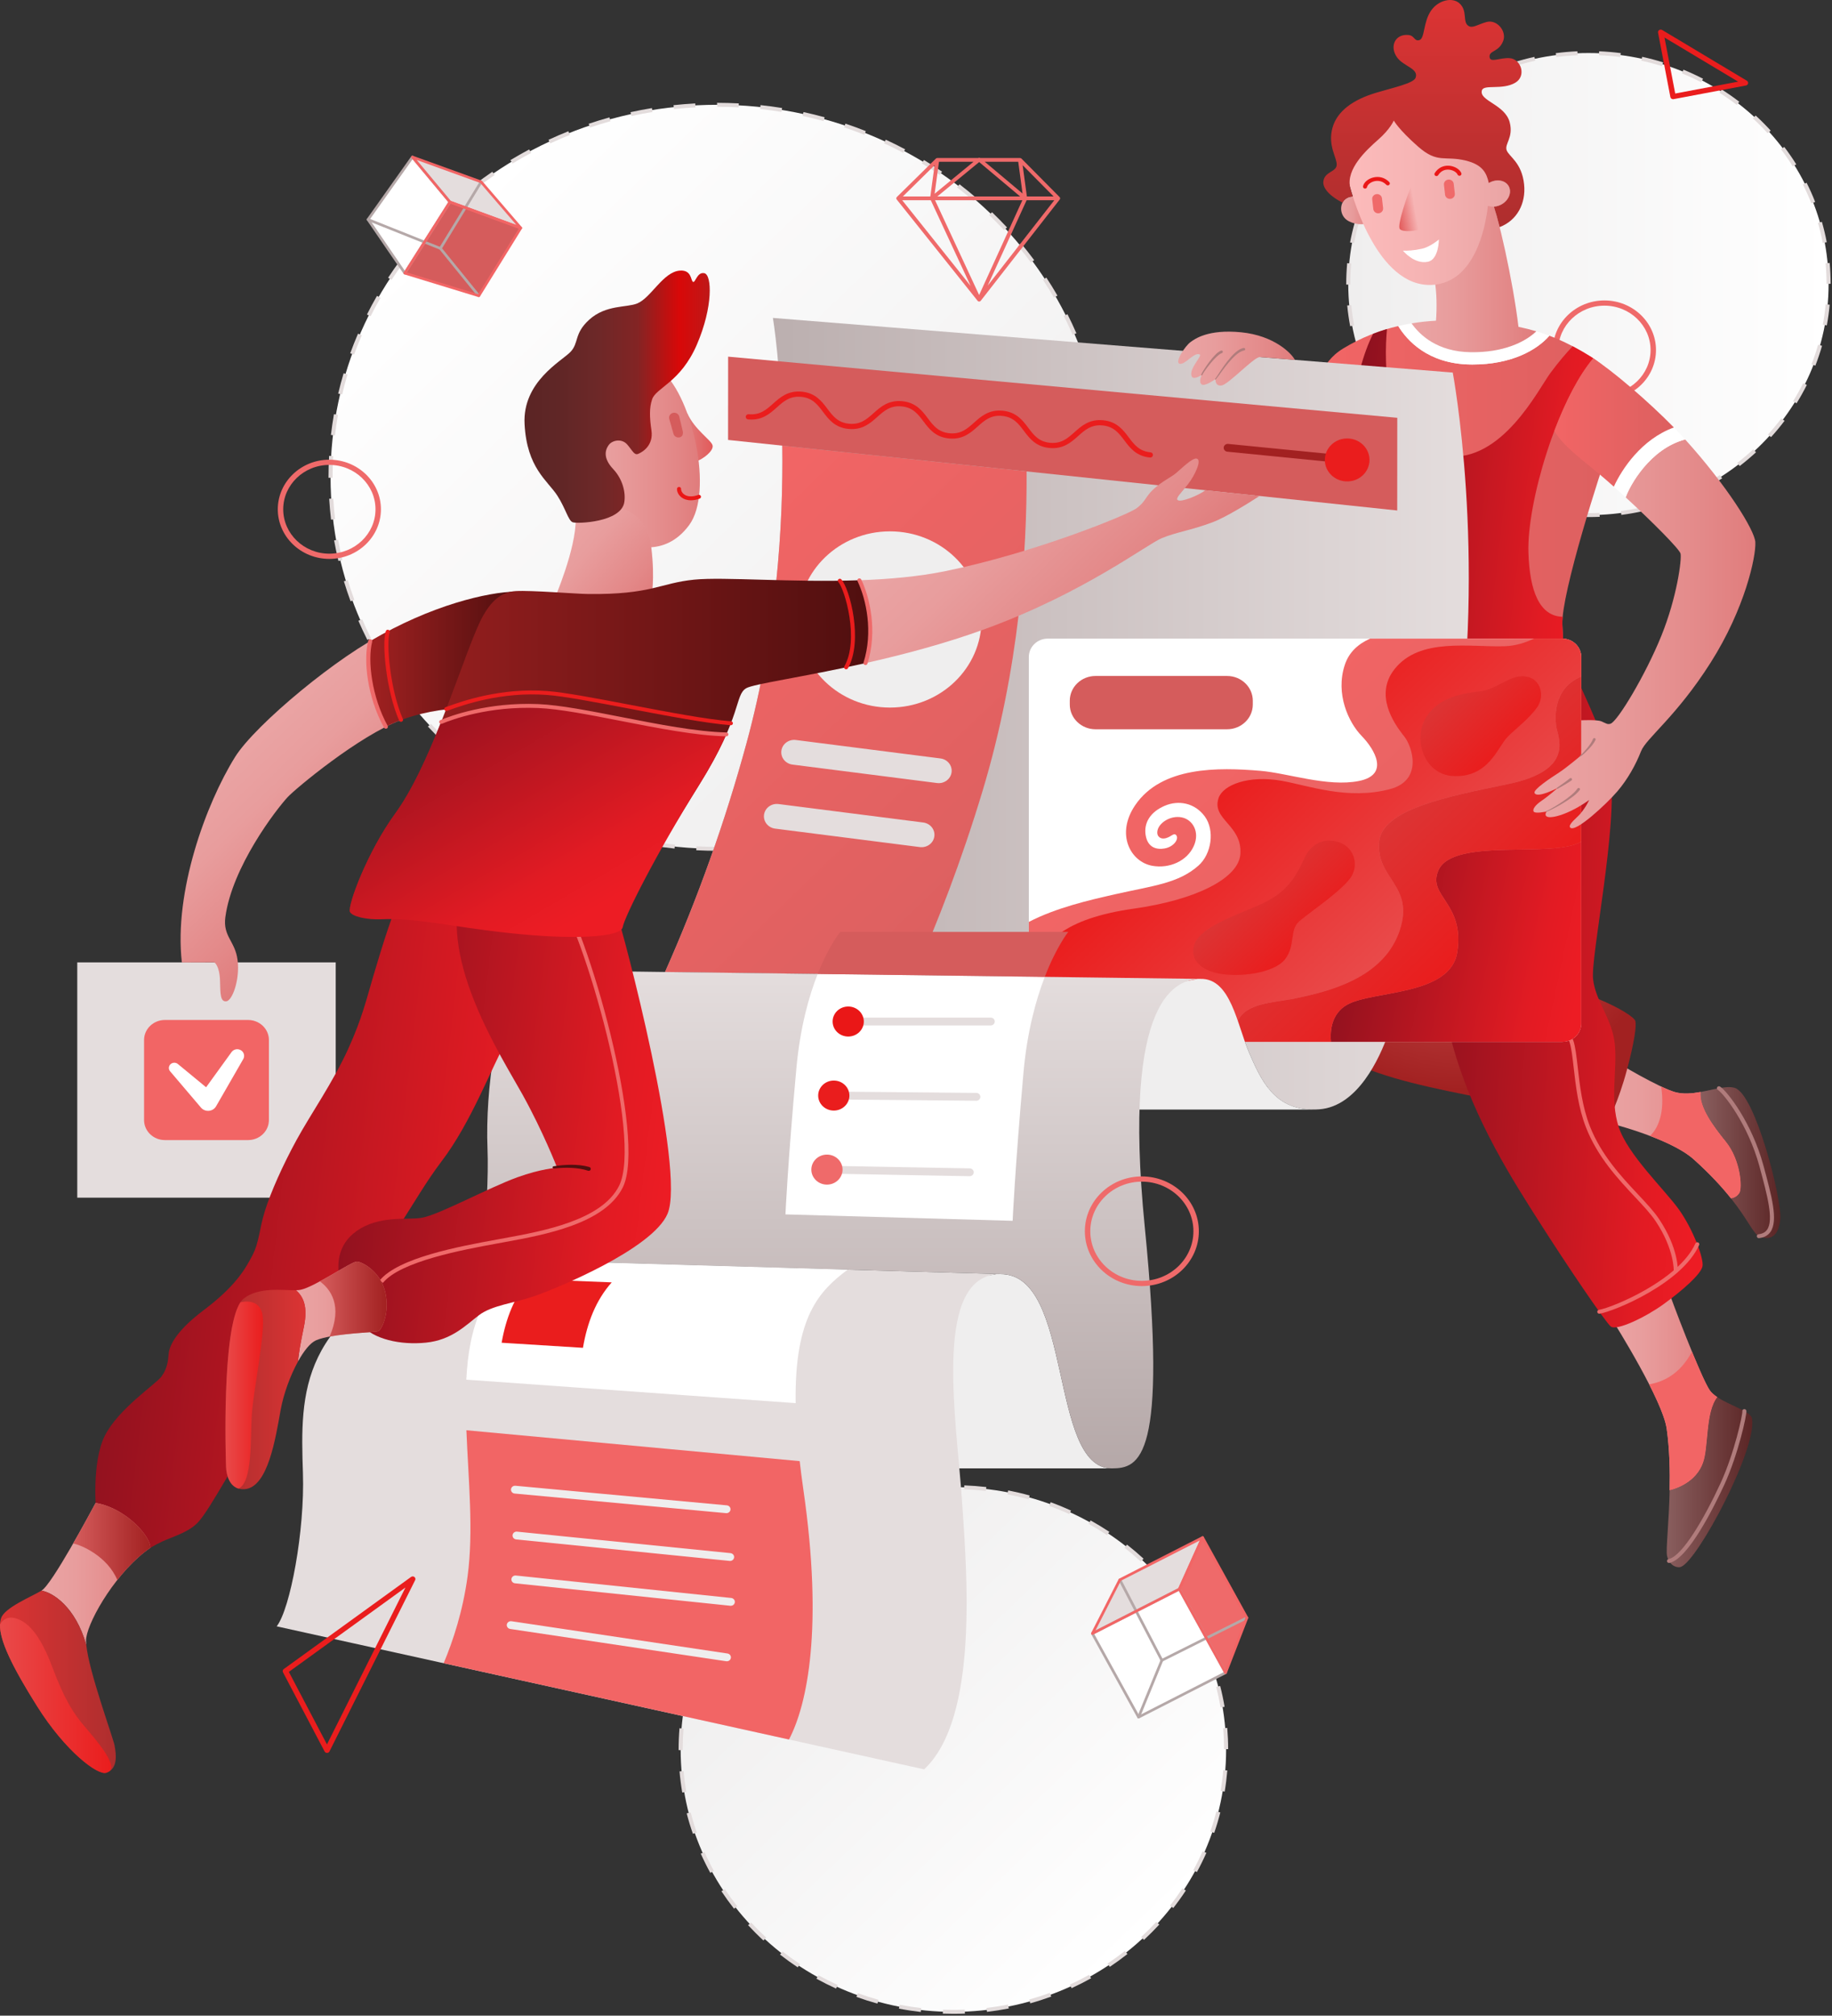 <svg width="501" height="551" viewBox="0 0 501 551" fill="none" xmlns="http://www.w3.org/2000/svg">
<rect x="0" y="0" width="501" height="551" fill="#333333" stroke="none"/>
<path d="M260.724 549.967C301.917 549.967 335.31 517.856 335.31 478.246C335.31 438.636 301.917 406.526 260.724 406.526C219.532 406.526 186.139 438.636 186.139 478.246C186.139 517.856 219.532 549.967 260.724 549.967Z" fill="url(#paint0_linear_81_556)"/>
<path d="M260.724 550.503C259.761 550.503 258.788 550.486 257.833 550.45L257.876 549.381C259.839 549.452 261.854 549.449 263.837 549.371L263.884 550.44C262.834 550.482 261.771 550.503 260.724 550.503ZM251.802 549.999C249.804 549.771 247.794 549.463 245.828 549.083L246.048 548.033C247.984 548.407 249.965 548.711 251.934 548.935L251.802 549.999ZM269.911 549.967L269.776 548.905C271.749 548.674 273.711 548.367 275.658 547.983L275.881 549.032C273.905 549.421 271.913 549.733 269.911 549.967ZM239.951 547.706C238.012 547.17 236.096 546.56 234.208 545.876L234.601 544.874C236.461 545.548 238.348 546.149 240.258 546.677L239.951 547.706ZM281.754 547.634L281.443 546.607C283.351 546.073 285.236 545.465 287.093 544.784L287.49 545.784C285.612 546.472 283.683 547.096 281.754 547.634ZM228.635 543.601C226.811 542.771 225.022 541.871 223.272 540.903L223.828 539.974C225.552 540.929 227.314 541.816 229.112 542.634L228.635 543.601ZM293.048 543.494L292.568 542.528C294.361 541.705 296.119 540.813 297.837 539.854L298.397 540.78C296.652 541.753 294.868 542.659 293.048 543.494ZM218.153 537.796C216.492 536.695 214.876 535.531 213.311 534.306L214.014 533.475C215.556 534.682 217.147 535.829 218.785 536.913L218.153 537.796ZM303.5 537.661L302.865 536.781C304.498 535.692 306.085 534.54 307.622 533.329L308.328 534.156C306.767 535.385 305.157 536.554 303.5 537.661ZM208.776 530.455C207.318 529.113 205.917 527.716 204.576 526.267L205.407 525.555C206.729 526.983 208.109 528.359 209.545 529.681L208.776 530.455ZM312.849 530.291L312.077 529.52C313.508 528.193 314.884 526.813 316.202 525.381L317.035 526.09C315.698 527.543 314.302 528.945 312.849 530.291ZM200.738 521.77C199.522 520.222 198.372 518.628 197.288 516.992L198.228 516.418C199.291 518.024 200.435 519.608 201.627 521.125L200.738 521.77ZM320.858 521.581L319.968 520.938C321.162 519.409 322.292 517.835 323.354 516.219L324.295 516.79C323.216 518.431 322.07 520.029 320.858 521.581ZM194.249 511.965C193.306 510.251 192.437 508.501 191.641 506.719L192.665 506.296C193.448 508.052 194.305 509.776 195.233 511.464L194.249 511.965ZM327.319 511.747L326.334 511.251C327.256 509.557 328.107 507.828 328.886 506.069L329.911 506.488C329.121 508.274 328.256 510.028 327.319 511.747ZM189.484 501.289C188.843 499.457 188.273 497.578 187.79 495.705L188.871 495.447C189.35 497.301 189.906 499.137 190.539 500.948L189.484 501.289ZM332.051 501.04L330.994 500.702C331.62 498.889 332.169 497.051 332.641 495.195L333.723 495.448C333.246 497.326 332.684 499.207 332.051 501.04ZM186.572 490.007C186.248 488.104 186.001 486.161 185.836 484.234L186.945 484.146C187.107 486.045 187.351 487.959 187.671 489.834L186.572 490.007ZM334.92 489.747L333.822 489.579C334.134 487.697 334.371 485.783 334.524 483.888L335.635 483.972C335.476 485.905 335.238 487.832 334.92 489.747ZM186.695 478.42H185.582V478.25C185.582 476.309 185.662 474.354 185.822 472.436L186.931 472.52C186.774 474.425 186.695 476.335 186.695 478.246V478.42ZM334.753 478.161C334.751 476.25 334.67 474.34 334.51 472.435L335.619 472.348C335.781 474.268 335.864 476.224 335.866 478.161L334.753 478.161ZM187.642 466.83L186.543 466.66C186.863 464.753 187.268 462.835 187.746 460.959L188.828 461.214C188.354 463.07 187.959 464.944 187.642 466.83ZM333.792 466.746C333.473 464.86 333.075 462.987 332.599 461.131L333.681 460.875C334.163 462.759 334.567 464.66 334.891 466.575L333.792 466.746ZM190.482 455.709L189.426 455.37C190.065 453.528 190.782 451.712 191.573 449.926L192.597 450.346C191.818 452.105 191.112 453.895 190.482 455.709ZM330.938 455.628C330.306 453.818 329.6 452.033 328.82 450.276L329.843 449.855C330.636 451.638 331.353 453.45 331.994 455.288L330.938 455.628ZM195.157 445.166L194.171 444.669C195.111 442.951 196.122 441.27 197.203 439.63L198.143 440.203C197.079 441.818 196.083 443.474 195.157 445.166ZM326.259 445.104C325.331 443.415 324.334 441.762 323.271 440.148L324.21 439.574C325.291 441.212 326.302 442.89 327.243 444.605L326.259 445.104ZM201.533 435.487L200.644 434.844C201.858 433.293 203.136 431.79 204.474 430.338L205.307 431.048C203.988 432.479 202.729 433.96 201.533 435.487ZM319.876 435.438C318.679 433.912 317.42 432.432 316.1 431.003L316.932 430.292C318.272 431.743 319.55 433.245 320.764 434.794L319.876 435.438ZM209.436 426.914L208.665 426.142C210.12 424.798 211.63 423.51 213.192 422.282L213.896 423.111C212.358 424.322 210.87 425.59 209.436 426.914ZM311.968 426.873C310.533 425.55 309.044 424.282 307.503 423.073L308.208 422.244C309.771 423.471 311.282 424.758 312.738 426.101L311.968 426.873ZM218.657 419.664L218.023 418.784C219.682 417.681 221.387 416.642 223.132 415.67L223.689 416.597C221.969 417.553 220.291 418.577 218.657 419.664ZM302.736 419.629C301.1 418.542 299.42 417.519 297.698 416.563L298.255 415.635C300.002 416.606 301.709 417.645 303.37 418.747L302.736 419.629ZM228.962 413.929L228.483 412.962C230.304 412.13 232.159 411.368 234.043 410.68L234.439 411.68C232.582 412.358 230.755 413.109 228.962 413.929ZM292.418 413.898C290.621 413.077 288.791 412.328 286.93 411.651L287.324 410.65C289.213 411.338 291.071 412.098 292.895 412.931L292.418 413.898ZM240.091 409.864L239.782 408.836C241.72 408.296 243.679 407.833 245.656 407.445L245.878 408.495C243.93 408.875 242 409.332 240.091 409.864ZM281.276 409.84C279.366 409.311 277.435 408.857 275.487 408.477L275.708 407.427C277.674 407.81 279.651 408.275 281.584 408.811L281.276 409.84ZM251.761 407.578L251.627 406.516C253.616 406.286 255.645 406.129 257.656 406.051L257.701 407.121C255.719 407.197 253.72 407.352 251.761 407.578ZM269.604 407.569C267.63 407.344 265.648 407.193 263.663 407.117L263.706 406.048C265.718 406.123 267.746 406.278 269.736 406.506L269.604 407.569Z" fill="#E3DCDC"/>
<path d="M434.39 140.807C470.663 140.807 500.069 112.531 500.069 77.651C500.069 42.771 470.663 14.495 434.39 14.495C398.116 14.495 368.71 42.771 368.71 77.651C368.71 112.531 398.116 140.807 434.39 140.807Z" fill="url(#paint1_linear_81_556)"/>
<path d="M434.39 141.343C433.437 141.343 432.477 141.324 431.534 141.285L431.582 140.215C433.505 140.294 435.483 140.292 437.425 140.206L437.476 141.275C436.448 141.32 435.419 141.343 434.39 141.343ZM425.617 140.79C423.652 140.54 421.701 140.205 419.768 139.786L420.013 138.742C421.913 139.154 423.832 139.483 425.763 139.728L425.617 140.79ZM443.392 140.76L443.243 139.699C445.174 139.446 447.091 139.111 448.99 138.693L449.238 139.736C447.306 140.161 445.356 140.503 443.392 140.76ZM414.036 138.279C412.149 137.693 410.291 137.026 408.466 136.28L408.903 135.295C410.696 136.029 412.523 136.684 414.378 137.26L414.036 138.279ZM454.965 138.21L454.62 137.193C456.471 136.611 458.293 135.95 460.083 135.211L460.522 136.194C458.702 136.946 456.848 137.619 454.965 138.21ZM403.109 133.806C401.363 132.905 399.66 131.928 398.004 130.88L398.616 129.986C400.244 131.016 401.918 131.976 403.635 132.863L403.109 133.806ZM465.869 133.704L465.338 132.763C467.052 131.871 468.723 130.906 470.346 129.87L470.962 130.762C469.311 131.815 467.611 132.797 465.869 133.704ZM393.191 127.527C391.64 126.34 390.145 125.088 388.71 123.773L389.478 122.998C390.889 124.291 392.359 125.522 393.884 126.689L393.191 127.527ZM475.761 127.394L475.065 126.558C476.585 125.386 478.051 124.15 479.458 122.854L480.229 123.627C478.799 124.946 477.308 126.203 475.761 127.394ZM384.595 119.652C383.288 118.22 382.048 116.732 380.878 115.194L381.777 114.562C382.927 116.075 384.146 117.538 385.431 118.946L384.595 119.652ZM484.33 119.492L483.491 118.788C484.772 117.376 485.987 115.909 487.131 114.393L488.033 115.021C486.868 116.563 485.633 118.055 484.33 119.492ZM377.591 110.435C376.57 108.802 375.626 107.126 374.761 105.412L375.763 104.945C376.613 106.63 377.542 108.278 378.545 109.883L377.591 110.435ZM491.304 110.25L490.349 109.701C491.348 108.092 492.271 106.44 493.116 104.751L494.119 105.215C493.259 106.933 492.32 108.613 491.304 110.25ZM372.411 100.165C371.711 98.383 371.094 96.571 370.564 94.735L371.636 94.449C372.158 96.254 372.763 98.035 373.452 99.787L372.411 100.165ZM496.449 99.958L495.407 99.584C496.089 97.829 496.688 96.046 497.203 94.239L498.277 94.522C497.753 96.359 497.143 98.173 496.449 99.958ZM369.233 89.166C368.878 87.291 368.61 85.403 368.43 83.505L369.539 83.408C369.716 85.273 369.979 87.13 370.328 88.973L369.233 89.166ZM499.587 88.948L498.491 88.759C498.833 86.915 499.09 85.057 499.26 83.191L500.369 83.284C500.196 85.182 499.935 87.072 499.587 88.948ZM369.267 77.798H368.154V77.651C368.154 75.746 368.242 73.826 368.417 71.944L369.525 72.039C369.354 73.905 369.267 75.777 369.267 77.651V77.798ZM499.512 77.58C499.51 75.706 499.422 73.834 499.248 71.968L500.357 71.871C500.533 73.753 500.623 75.673 500.625 77.579L499.512 77.58ZM370.302 66.472L369.206 66.282C369.558 64.406 369.998 62.547 370.523 60.71L371.595 60.994C371.079 62.8 370.648 64.628 370.302 66.472ZM498.464 66.402C498.116 64.558 497.682 62.731 497.164 60.925L498.236 60.641C498.764 62.477 499.206 64.336 499.56 66.211L498.464 66.402ZM373.399 55.652L372.357 55.276C373.054 53.492 373.834 51.739 374.694 50.021L375.697 50.486C374.851 52.174 374.084 53.898 373.399 55.652ZM495.354 55.585C494.667 53.832 493.899 52.111 493.051 50.424L494.053 49.958C494.916 51.673 495.697 53.425 496.396 55.207L495.354 55.585ZM378.47 45.539L377.514 44.989C378.533 43.354 379.626 41.763 380.792 40.221L381.692 40.852C380.546 42.367 379.471 43.931 378.47 45.539ZM490.274 45.483C489.271 43.876 488.195 42.314 487.047 40.8L487.947 40.169C489.114 41.709 490.209 43.298 491.229 44.932L490.274 45.483ZM385.337 36.46L384.499 35.756C385.797 34.329 387.178 32.939 388.605 31.625L389.375 32.399C387.968 33.695 386.62 35.05 385.337 36.46ZM483.398 36.413C482.114 35.003 480.765 33.649 479.356 32.355L480.124 31.581C481.558 32.897 482.93 34.274 484.235 35.707L483.398 36.413ZM393.773 28.7L393.078 27.863C394.626 26.674 396.229 25.552 397.882 24.5L398.496 25.393C396.871 26.427 395.295 27.53 393.773 28.7ZM474.954 28.66C473.43 27.492 471.853 26.39 470.227 25.357L470.84 24.463C472.494 25.514 474.099 26.635 475.649 27.823L474.954 28.66ZM403.508 22.506L402.978 21.564C404.722 20.66 406.507 19.832 408.328 19.081L408.768 20.065C406.977 20.802 405.222 21.617 403.508 22.506ZM465.211 22.474C463.495 21.586 461.738 20.773 459.946 20.036L460.384 19.051C462.206 19.8 463.993 20.628 465.738 21.531L465.211 22.474ZM414.232 18.088L413.889 17.07C415.773 16.481 417.684 15.974 419.616 15.55L419.864 16.594C417.965 17.011 416.085 17.509 414.232 18.088ZM454.474 18.065C452.621 17.488 450.741 16.992 448.841 16.578L449.087 15.534C451.02 15.955 452.932 16.46 454.818 17.047L454.474 18.065ZM425.612 15.594L425.462 14.534C427.426 14.28 429.401 14.11 431.38 14.025L431.429 15.094C429.483 15.178 427.542 15.345 425.612 15.594ZM443.091 15.584C441.16 15.337 439.219 15.172 437.273 15.091L437.321 14.021C439.296 14.104 441.287 14.273 443.239 14.524L443.091 15.584Z" fill="#E3DCDC"/>
<path d="M196.155 232.036C254.564 232.036 301.913 186.506 301.913 130.341C301.913 74.177 254.564 28.646 196.155 28.646C137.747 28.646 90.397 74.177 90.397 130.341C90.397 186.506 137.747 232.036 196.155 232.036Z" fill="url(#paint2_linear_81_556)"/>
<path d="M196.16 232.573C194.243 232.573 192.309 232.524 190.407 232.426L190.466 231.357C192.348 231.453 194.263 231.503 196.157 231.503H196.364V232.573H196.16ZM202.325 232.404L202.261 231.335C204.221 231.227 206.198 231.065 208.138 230.854L208.264 231.917C206.304 232.131 204.306 232.295 202.325 232.404ZM184.465 231.962C182.493 231.754 180.506 231.491 178.559 231.179L178.742 230.124C180.668 230.433 182.634 230.693 184.586 230.898L184.465 231.962ZM214.167 231.112L213.979 230.057C215.911 229.74 217.857 229.366 219.764 228.945L220.013 229.989C218.075 230.416 216.126 230.79 214.167 231.112ZM172.709 230.078C170.77 229.658 168.843 229.186 166.932 228.662L167.237 227.633C169.128 228.152 171.034 228.619 172.953 229.034L172.709 230.078ZM225.784 228.551L225.475 227.523C227.356 226.999 229.246 226.417 231.092 225.792L231.462 226.802C229.587 227.435 227.693 228.019 225.784 228.551ZM161.247 226.934C159.366 226.305 157.504 225.625 155.663 224.895L156.087 223.905C157.909 224.627 159.751 225.3 161.612 225.922L161.247 226.934ZM237.016 224.75L236.588 223.762C238.388 223.041 240.195 222.259 241.958 221.438L242.443 222.402C240.657 223.233 238.847 224.016 237.016 224.75ZM150.208 222.558C148.414 221.73 146.644 220.853 144.901 219.929L145.439 218.992C147.164 219.906 148.915 220.773 150.69 221.593L150.208 222.558ZM247.726 219.762L247.185 218.825C248.903 217.907 250.593 216.943 252.255 215.935L252.849 216.841C251.17 217.86 249.462 218.834 247.726 219.762ZM139.758 217.018C138.072 216.001 136.417 214.94 134.793 213.835L135.437 212.961C137.044 214.055 138.682 215.105 140.349 216.111L139.758 217.018ZM257.795 213.647L257.149 212.775C258.75 211.677 260.319 210.538 261.853 209.356L262.55 210.192C260.999 211.386 259.413 212.538 257.795 213.647ZM130.023 210.391C128.467 209.201 126.946 207.969 125.461 206.697L126.201 205.898C127.671 207.156 129.176 208.375 130.716 209.554L130.023 210.391ZM267.097 206.487L266.353 205.69C267.818 204.428 269.246 203.126 270.635 201.787L271.424 202.543C270.02 203.896 268.577 205.211 267.097 206.487ZM121.121 202.765C119.713 201.416 118.345 200.029 117.017 198.607L117.845 197.892C119.159 199.299 120.514 200.671 121.907 202.006L121.121 202.765ZM275.515 198.373L274.684 197.66C275.994 196.248 277.263 194.802 278.489 193.322L279.36 193.989C278.12 195.484 276.838 196.946 275.515 198.373ZM113.16 194.237C111.918 192.746 110.719 191.222 109.564 189.668L110.471 189.046C111.613 190.584 112.8 192.092 114.029 193.567L113.16 194.237ZM282.945 189.404L282.036 188.785C283.174 187.241 284.268 185.666 285.315 184.063L286.258 184.633C285.2 186.252 284.095 187.843 282.945 189.404ZM106.241 184.913C105.18 183.299 104.165 181.658 103.199 179.989L104.172 179.469C105.128 181.12 106.132 182.745 107.182 184.342L106.241 184.913ZM289.288 179.688L288.313 179.17C289.265 177.512 290.168 175.829 291.022 174.122L292.025 174.586C291.163 176.311 290.25 178.013 289.288 179.688ZM100.451 174.911C99.585 173.194 98.769 171.454 98.005 169.694L99.032 169.281C99.789 171.024 100.596 172.745 101.453 174.444L100.451 174.911ZM294.461 169.343L293.432 168.935C294.184 167.183 294.885 165.412 295.533 163.623L296.584 163.974C295.929 165.783 295.221 167.574 294.461 169.343ZM95.868 164.353C95.207 162.551 94.599 160.731 94.044 158.895L95.113 158.597C95.662 160.413 96.263 162.214 96.917 163.997L95.868 164.353ZM298.384 158.51L297.315 158.215C297.852 156.409 298.344 154.56 298.776 152.72L299.862 152.955C299.424 154.82 298.931 156.672 298.384 158.51ZM92.545 153.346C92.1 151.483 91.709 149.609 91.373 147.725L92.471 147.545C92.8 149.398 93.191 151.269 93.63 153.106L92.545 153.346ZM301.009 147.33L299.912 147.153C300.235 145.298 300.507 143.407 300.721 141.534L301.827 141.651C301.611 143.551 301.338 145.445 301.009 147.33ZM90.532 142.051C90.308 140.162 90.137 138.24 90.022 136.34L91.133 136.278C91.246 138.158 91.416 140.06 91.638 141.929L90.532 142.051ZM302.315 135.939L301.203 135.881C301.306 134.052 301.358 132.188 301.358 130.341V130.209H302.471V130.341C302.471 132.207 302.419 134.09 302.315 135.939ZM89.843 130.61V130.341C89.843 128.438 89.898 126.51 90.007 124.612L91.119 124.671C91.01 126.559 90.956 128.45 90.956 130.341V130.605L89.843 130.61ZM301.188 124.539C301.077 122.651 300.912 120.766 300.692 118.887L301.798 118.767C302.019 120.651 302.187 122.572 302.3 124.478L301.188 124.539ZM91.608 119.019L90.501 118.9C90.72 117.01 90.998 115.099 91.326 113.223L92.424 113.401C92.099 115.258 91.824 117.147 91.608 119.019ZM299.866 113.271C299.536 111.406 299.152 109.551 298.714 107.707L299.8 107.469C300.242 109.332 300.63 111.207 300.963 113.091L299.866 113.271ZM93.569 107.836L92.483 107.599C92.921 105.743 93.421 103.875 93.967 102.047L95.037 102.342C94.494 104.16 94.005 105.992 93.569 107.836ZM297.238 102.215C296.692 100.398 296.093 98.596 295.441 96.812L296.492 96.457C297.146 98.248 297.757 100.085 298.308 101.917L297.238 102.215ZM96.827 96.936L95.776 96.583C96.43 94.785 97.147 92.98 97.907 91.217L98.935 91.627C98.181 93.377 97.478 95.148 96.827 96.936ZM293.335 91.526C292.581 89.783 291.776 88.06 290.921 86.36L291.923 85.894C292.787 87.612 293.601 89.353 294.363 91.115L293.335 91.526ZM101.351 86.442L100.349 85.978C101.207 84.265 102.131 82.55 103.092 80.88L104.067 81.399C103.113 83.055 102.208 84.737 101.351 86.442ZM288.209 81.332C287.255 79.68 286.254 78.053 285.206 76.455L286.148 75.884C287.207 77.499 288.219 79.143 289.183 80.812L288.209 81.332ZM107.073 76.51L106.13 75.939C107.191 74.321 108.298 72.731 109.45 71.172L110.358 71.792C109.218 73.335 108.122 74.909 107.073 76.51ZM281.923 71.747C280.783 70.207 279.598 68.698 278.371 67.221L279.241 66.552C280.481 68.045 281.678 69.57 282.831 71.125L281.923 71.747ZM113.911 67.26L113.041 66.591C114.282 65.098 115.566 63.638 116.891 62.212L117.721 62.926C116.41 64.337 115.139 65.782 113.911 67.26ZM274.561 62.892C273.249 61.483 271.896 60.109 270.504 58.772L271.292 58.014C272.698 59.365 274.065 60.753 275.39 62.177L274.561 62.892ZM121.776 58.804L120.989 58.047C122.395 56.696 123.839 55.383 125.32 54.108L126.063 54.906C124.597 56.167 123.168 57.467 121.776 58.804ZM266.215 54.876C264.747 53.615 263.243 52.395 261.706 51.214L262.4 50.377C263.955 51.57 265.474 52.804 266.957 54.078L266.215 54.876ZM130.568 51.246L129.873 50.409C131.426 49.218 133.012 48.067 134.631 46.96L135.276 47.833C133.674 48.929 132.104 50.067 130.568 51.246ZM256.99 47.801C255.385 46.705 253.748 45.653 252.082 44.645L252.675 43.739C254.359 44.757 256.013 45.821 257.635 46.928L256.99 47.801ZM140.176 44.679L139.583 43.773C141.263 42.756 142.972 41.784 144.709 40.858L145.249 41.794C143.531 42.711 141.839 43.673 140.176 44.679ZM246.996 41.757C245.272 40.841 243.522 39.971 241.748 39.15L242.231 38.185C244.024 39.015 245.793 39.894 247.534 40.82L246.996 41.757ZM150.48 39.189L149.996 38.225C151.783 37.396 153.594 36.615 155.427 35.883L155.854 36.872C154.04 37.596 152.248 38.369 150.48 39.189ZM236.355 36.83C234.534 36.106 232.693 35.431 230.833 34.807L231.199 33.796C233.07 34.423 234.947 35.111 236.781 35.842L236.355 36.83ZM161.352 34.85L160.984 33.84C162.86 33.208 164.754 32.627 166.664 32.098L166.972 33.126C165.082 33.65 163.208 34.225 161.352 34.85ZM225.21 33.09C223.319 32.569 221.414 32.099 219.495 31.681L219.741 30.637C221.68 31.059 223.605 31.534 225.516 32.06L225.21 33.09ZM172.684 31.71L172.437 30.666C174.375 30.242 176.325 29.87 178.284 29.55L178.471 30.606C176.538 30.921 174.591 31.293 172.684 31.71ZM213.707 30.584C211.768 30.271 209.819 30.01 207.865 29.802L207.987 28.738C209.958 28.948 211.945 29.214 213.892 29.528L213.707 30.584ZM184.312 29.817L184.188 28.753C186.149 28.542 188.147 28.381 190.128 28.274L190.19 29.343C188.23 29.448 186.253 29.608 184.312 29.817ZM201.986 29.336C200.045 29.234 198.101 29.183 196.157 29.183L196.089 28.112H196.157C198.116 28.112 200.097 28.164 202.046 28.267L201.986 29.336Z" fill="#E3DCDC"/>
<path d="M438.764 109.249C430.988 109.249 424.663 103.166 424.663 95.689C424.663 88.212 430.988 82.129 438.764 82.129C446.54 82.129 452.866 88.212 452.866 95.689C452.866 103.166 446.54 109.249 438.764 109.249ZM438.764 83.556C431.807 83.556 426.147 88.999 426.147 95.689C426.147 102.379 431.807 107.822 438.764 107.822C445.722 107.822 451.382 102.379 451.382 95.689C451.382 88.999 445.722 83.556 438.764 83.556Z" fill="#EF6A6A"/>
<path d="M475.66 326.149C476.566 324.775 476.011 317.06 471.984 312.094C468.541 307.848 464.654 302.617 465.077 298.506C462.719 298.935 460.291 299.162 458.068 298.544C453.866 297.376 442.138 290.549 440.826 289.455C439.512 288.361 436.156 306.105 436.156 306.105C439.688 306.709 456.673 311.096 463.145 316.891C467.749 321.014 470.993 324.596 473.374 327.589C474.285 327.461 475.086 327.022 475.66 326.149Z" fill="url(#paint3_linear_81_556)"/>
<path d="M481.175 338.017C483.713 339.026 486.426 338.438 486.864 333.135C487.301 327.832 480.018 298.951 474.348 297.366C472.077 296.731 468.661 297.854 465.078 298.505C464.654 302.617 468.542 307.848 471.985 312.094C476.011 317.06 476.566 324.776 475.661 326.149C475.087 327.022 474.285 327.461 473.375 327.589C478.234 333.698 479.47 337.338 481.175 338.017Z" fill="url(#paint4_linear_81_556)"/>
<path d="M480.988 338.462C480.845 338.462 480.709 338.41 480.605 338.316C480.501 338.223 480.439 338.095 480.431 337.958C480.422 337.822 480.469 337.687 480.56 337.583C480.651 337.478 480.781 337.411 480.922 337.395C481.981 337.274 482.737 336.875 483.234 336.175C485.133 333.499 483.291 326.71 481.161 318.851C478.054 307.392 471.444 299.016 469.768 297.921C469.707 297.882 469.655 297.831 469.614 297.772C469.574 297.713 469.546 297.648 469.532 297.578C469.518 297.509 469.519 297.438 469.533 297.369C469.548 297.3 469.577 297.234 469.618 297.176C469.66 297.117 469.713 297.068 469.774 297.029C469.835 296.99 469.904 296.964 469.976 296.951C470.048 296.938 470.122 296.939 470.194 296.953C470.266 296.968 470.334 296.996 470.394 297.036C472.403 298.349 479.088 306.962 482.238 318.581C484.528 327.029 486.337 333.702 484.153 336.779C483.474 337.737 482.431 338.302 481.054 338.459C481.032 338.461 481.01 338.462 480.988 338.462Z" fill="#B07C7C"/>
<path d="M473.375 327.588C474.286 327.46 475.087 327.022 475.661 326.149C476.566 324.774 476.011 317.059 471.985 312.093C468.542 307.847 464.654 302.616 465.078 298.505C462.72 298.934 460.291 299.161 458.069 298.543C457.122 298.281 455.791 297.728 454.285 297.021C455.356 304.206 453.441 308.448 451.229 310.522C455.872 312.281 460.431 314.462 463.145 316.891C467.749 321.014 470.994 324.596 473.375 327.588Z" fill="#F26565"/>
<path d="M372.643 177.938C368.443 185.007 348.721 249.42 352.922 270.63C357.123 291.839 382.097 295.542 412.205 301.489C437.499 306.485 439.688 306.708 439.688 306.708C439.688 306.708 442.57 301.27 444.939 292.4C446.949 284.876 447.578 280.392 447.215 279.102C446.619 276.989 430.934 268.834 417.981 268.497C405.027 268.16 387.697 263.447 387.697 261.091C387.697 258.735 407.653 208.236 405.553 186.018C395.602 173.936 372.643 177.938 372.643 177.938Z" fill="url(#paint5_radial_81_556)"/>
<path d="M465.712 399.903C467.304 395.539 466.354 386.067 469.624 381.927C468.79 381.37 468.082 380.765 467.606 380.098C465.156 376.647 456.842 354.68 456.053 352.156C455.265 349.631 440.299 359.815 440.299 359.815C442.224 362.845 454.72 382.938 455.791 390.534C456.582 396.144 456.715 402.053 456.602 407.387C459.945 406.546 464.093 404.346 465.712 399.903Z" fill="url(#paint6_linear_81_556)"/>
<path d="M455.879 425.21C456.395 427.939 458.619 428.761 459.759 428.296C464.369 426.416 480.531 396.089 479.132 387.785C478.792 385.774 473.101 384.251 469.624 381.927C466.355 386.068 467.304 395.538 465.712 399.903C464.092 404.347 459.944 406.547 456.603 407.387C456.414 416.219 455.551 423.478 455.879 425.21Z" fill="url(#paint7_linear_81_556)"/>
<path d="M467.607 380.098C466.626 378.716 464.707 374.37 462.705 369.492C459.29 375.993 454.304 377.899 450.996 378.412C453.418 383.166 455.393 387.713 455.791 390.534C456.582 396.144 456.715 402.053 456.602 407.387C459.944 406.546 464.092 404.346 465.711 399.903C467.304 395.539 466.354 386.067 469.623 381.927C468.791 381.37 468.082 380.765 467.607 380.098Z" fill="#F26565"/>
<path d="M456.431 427.255C456.292 427.257 456.158 427.209 456.054 427.121C455.951 427.033 455.885 426.91 455.87 426.778C455.855 426.645 455.892 426.512 455.974 426.405C456.056 426.297 456.176 426.223 456.312 426.197C460.087 425.397 466.123 414.964 470.512 405.465C474.273 397.328 476.559 386.777 476.485 385.821C476.472 385.752 476.473 385.682 476.488 385.613C476.503 385.545 476.532 385.481 476.574 385.424C476.615 385.366 476.668 385.318 476.729 385.28C476.791 385.243 476.859 385.218 476.93 385.206C477.227 385.152 477.525 385.353 477.583 385.643C477.771 386.597 475.323 397.696 471.53 405.901C468.731 411.956 461.669 426.159 456.552 427.242C456.512 427.251 456.472 427.255 456.431 427.255Z" fill="#B07C7C"/>
<path d="M427.466 174.801C429.008 183.492 438.716 198.036 440.445 210.817C442.487 225.91 434.96 261.427 435.66 267.655C436.361 273.883 440.911 278.428 441.612 285.498C442.312 292.568 440.212 300.479 442.662 308.053C445.114 315.628 455.265 325.223 459.117 330.609C462.968 335.996 465.944 343.907 465.594 346.095C465.245 348.284 460.012 352.837 454.916 356.532C450.145 359.991 442.05 363.938 440.475 362.592C438.899 361.244 428.308 345.59 421.131 334.312C413.954 323.034 403.363 306.679 397.675 287.181C390.847 263.783 386.646 209.919 386.996 183.996C399.904 173.602 427.466 174.801 427.466 174.801Z" fill="url(#paint8_linear_81_556)"/>
<path d="M458.279 348.023L458.25 348.022C458.103 348.015 457.965 347.952 457.866 347.847C457.766 347.742 457.715 347.604 457.722 347.462C457.725 347.404 457.95 341.579 452.786 333.845C451.415 331.792 449.399 329.642 447.066 327.154C442.543 322.33 436.915 316.328 433.74 308.242C431.596 302.784 430.912 296.744 430.362 291.89C430.023 288.904 429.731 286.326 429.181 284.741C428.656 283.225 427.835 281.85 426.965 280.394C425.277 277.569 423.363 274.366 422.976 269.102C422.742 265.913 423.509 260.868 424.48 254.481C425.957 244.76 427.797 232.663 427.338 219.847C426.806 204.957 424.51 200.074 421.605 193.893C420.383 191.294 418.999 188.347 417.628 184.344C417.603 184.277 417.592 184.205 417.595 184.134C417.599 184.062 417.618 183.992 417.65 183.927C417.683 183.863 417.729 183.805 417.785 183.758C417.841 183.711 417.906 183.675 417.977 183.653C418.048 183.63 418.123 183.622 418.197 183.627C418.272 183.633 418.344 183.654 418.41 183.687C418.476 183.72 418.534 183.766 418.582 183.821C418.629 183.877 418.664 183.941 418.685 184.01C420.038 187.958 421.351 190.75 422.62 193.451C425.576 199.741 427.911 204.708 428.451 219.81C428.913 232.722 427.065 244.872 425.582 254.635C424.62 260.958 423.861 265.952 424.086 269.025C424.455 274.045 426.301 277.134 427.93 279.86C428.829 281.363 429.677 282.784 430.238 284.402C430.825 286.095 431.122 288.727 431.468 291.773C432.011 296.566 432.688 302.531 434.781 307.863C437.883 315.76 443.432 321.68 447.892 326.436C450.258 328.959 452.302 331.139 453.721 333.265C459.095 341.312 458.846 347.264 458.834 347.514C458.827 347.651 458.765 347.781 458.662 347.875C458.558 347.97 458.421 348.023 458.279 348.023Z" fill="#EF6A6A"/>
<path d="M437.363 359.125C437.223 359.125 437.089 359.074 436.987 358.983C436.885 358.892 436.822 358.768 436.81 358.635C436.798 358.501 436.839 358.369 436.924 358.263C437.009 358.157 437.133 358.085 437.27 358.062C441.041 357.444 459.229 349.853 463.644 339.914C463.673 339.85 463.715 339.791 463.767 339.742C463.819 339.693 463.881 339.654 463.949 339.628C464.017 339.602 464.089 339.589 464.162 339.589C464.235 339.59 464.308 339.605 464.375 339.632C464.442 339.66 464.503 339.7 464.554 339.75C464.605 339.8 464.645 339.86 464.673 339.925C464.7 339.99 464.713 340.06 464.713 340.13C464.712 340.2 464.697 340.27 464.668 340.335C460.014 350.811 441.485 358.456 437.457 359.117C437.426 359.123 437.394 359.125 437.363 359.125Z" fill="#EF6A6A"/>
<path d="M435.291 97.672C431.281 95.156 427.58 93.242 423.708 91.775C420.277 95.745 413.274 99.647 402.697 99.647C402.529 99.647 402.364 99.646 402.195 99.644C390.381 99.507 384.67 92.883 382.375 89.125C377.381 90.3 372.291 92.235 367.283 95.288C354.221 103.253 361.497 123.231 362.663 134.004C363.83 144.777 370.564 181.052 370.564 181.052C370.564 181.052 380.169 187.308 396.974 188.878C413.78 190.45 427.738 178.761 427.466 174.801C427.379 173.454 427.31 172.105 427.259 170.756C426.908 162.227 437.761 128.561 440.213 121.828C442.663 115.096 444.996 103.762 435.291 97.672Z" fill="url(#paint9_linear_81_556)"/>
<path d="M402.195 99.644C402.365 99.647 402.53 99.647 402.698 99.647C413.275 99.647 420.278 95.744 423.709 91.775C422.533 91.331 421.341 90.927 420.134 90.567C416.954 93.61 411.016 96.383 402.239 96.278C393.092 96.172 388.276 91.586 386.027 88.394C384.818 88.597 383.6 88.838 382.376 89.126C384.671 92.883 390.382 99.507 402.195 99.644Z" fill="white"/>
<path d="M417.981 151.005C417.565 137.383 425.811 109.684 435.708 97.951C435.57 97.858 435.437 97.762 435.292 97.672C433.596 96.602 431.858 95.595 430.081 94.655C428.38 96.446 426.274 98.867 423.991 101.966C420.646 106.506 410.804 126.373 395.633 124.745C377.934 122.846 378.522 98.567 379.298 89.945C378.018 90.328 376.755 90.759 375.51 91.239C372.921 96.244 370.538 104.697 370.075 112.177C369.492 121.604 371.592 149.321 369.842 156.728C369.384 158.662 368.256 159.772 366.842 160.365C368.751 171.274 370.566 181.051 370.566 181.051C370.566 181.051 380.171 187.308 396.975 188.878C413.781 190.45 427.739 178.761 427.468 174.801C427.381 173.454 427.312 172.105 427.26 170.756C427.236 170.159 427.267 169.434 427.345 168.609C421.022 168.446 418.305 161.601 417.981 151.005Z" fill="url(#paint10_linear_81_556)"/>
<path d="M367.366 55.017C366.284 56.557 366.575 59.323 368.909 60.502C370.964 61.539 373.778 61.706 374.86 60.165C375.943 58.625 374.73 55.738 372.807 54.489C370.884 53.24 368.448 53.477 367.366 55.017Z" fill="url(#paint11_linear_81_556)"/>
<path d="M415.257 89.343C413.789 77.034 409.634 58.154 407.545 53.854C407.545 53.854 390.853 68.383 392.249 76.099C392.975 80.109 392.95 84.271 392.702 87.663C390.465 87.788 388.236 88.031 386.027 88.394C388.276 91.585 393.092 96.171 402.239 96.277C411.017 96.382 416.954 93.609 420.134 90.566C418.528 90.09 416.901 89.682 415.257 89.343Z" fill="url(#paint12_linear_81_556)"/>
<path d="M412.427 50.651C411.387 49.17 409.098 48.909 407.214 50C407.444 45.883 407.662 39.489 405.726 37.385C403.043 34.467 394.699 26.331 379.06 30.708C363.422 35.084 368.44 47.989 368.44 47.989C369.257 52.478 376.492 78.962 391.896 77.868C403.144 77.068 406.208 62.633 406.897 56.243C408.088 56.696 409.609 56.544 410.905 55.702C412.829 54.453 413.51 52.191 412.427 50.651Z" fill="url(#paint13_linear_81_556)"/>
<path d="M378.233 56.883C378.253 57.052 378.237 57.222 378.188 57.385C378.138 57.548 378.056 57.7 377.945 57.832C377.835 57.964 377.698 58.074 377.544 58.155C377.389 58.236 377.219 58.287 377.044 58.306C376.868 58.324 376.691 58.309 376.522 58.261C376.353 58.214 376.195 58.135 376.057 58.029C375.92 57.922 375.806 57.791 375.721 57.642C375.637 57.493 375.583 57.33 375.564 57.161L375.263 54.484C375.225 54.144 375.329 53.803 375.552 53.536C375.775 53.27 376.099 53.099 376.453 53.062C376.807 53.026 377.162 53.126 377.439 53.34C377.716 53.555 377.894 53.867 377.932 54.207L378.233 56.883ZM397.853 52.941C397.872 53.109 397.857 53.28 397.807 53.442C397.758 53.605 397.675 53.757 397.565 53.889C397.454 54.021 397.318 54.131 397.163 54.212C397.009 54.294 396.839 54.345 396.664 54.363C396.488 54.381 396.311 54.366 396.142 54.319C395.973 54.271 395.815 54.192 395.678 54.086C395.54 53.98 395.426 53.848 395.341 53.7C395.257 53.551 395.203 53.388 395.184 53.219L394.883 50.543C394.86 50.372 394.872 50.199 394.919 50.033C394.966 49.867 395.048 49.711 395.158 49.576C395.269 49.441 395.406 49.328 395.563 49.245C395.719 49.161 395.892 49.108 396.07 49.09C396.248 49.071 396.428 49.087 396.599 49.137C396.771 49.186 396.93 49.268 397.068 49.377C397.206 49.487 397.32 49.622 397.403 49.774C397.486 49.927 397.537 50.094 397.552 50.265L397.853 52.941Z" fill="#EF6A6A"/>
<path d="M385.888 51.02C385.247 52.311 381.979 61.512 382.796 62.578C383.612 63.644 387.711 63.041 387.886 62.705C388.061 62.368 387.243 59.988 386.763 56.574C386.292 53.223 385.888 51.02 385.888 51.02Z" fill="url(#paint14_linear_81_556)"/>
<path d="M373.299 51.555C373.216 51.555 373.135 51.537 373.06 51.503C372.986 51.469 372.92 51.419 372.868 51.358C372.815 51.296 372.778 51.224 372.758 51.147C372.739 51.07 372.737 50.99 372.754 50.912C372.976 49.868 374.062 48.914 375.456 48.539C377.108 48.093 378.734 48.543 379.922 49.771C379.974 49.822 380.015 49.883 380.043 49.949C380.07 50.016 380.084 50.087 380.082 50.159C380.08 50.23 380.064 50.301 380.033 50.366C380.003 50.432 379.959 50.49 379.904 50.539C379.85 50.588 379.786 50.626 379.716 50.65C379.646 50.675 379.571 50.685 379.497 50.682C379.423 50.678 379.35 50.66 379.283 50.629C379.216 50.598 379.156 50.554 379.107 50.5C377.838 49.188 376.342 49.412 375.756 49.569C374.785 49.831 373.98 50.486 373.844 51.127C373.818 51.248 373.75 51.356 373.651 51.434C373.551 51.512 373.427 51.555 373.299 51.555ZM392.831 48.131C392.733 48.131 392.636 48.106 392.551 48.058C392.465 48.01 392.395 47.941 392.347 47.858C392.298 47.776 392.273 47.682 392.275 47.587C392.277 47.492 392.305 47.4 392.356 47.318C393.239 45.917 394.673 45.18 396.289 45.304C397.777 45.415 399.181 46.255 399.628 47.3C399.658 47.366 399.674 47.436 399.675 47.508C399.676 47.579 399.662 47.65 399.634 47.716C399.607 47.782 399.565 47.843 399.513 47.893C399.461 47.944 399.398 47.984 399.33 48.011C399.261 48.038 399.188 48.052 399.113 48.051C399.039 48.051 398.966 48.036 398.898 48.007C398.829 47.979 398.768 47.938 398.716 47.886C398.665 47.835 398.625 47.774 398.598 47.707C398.347 47.119 397.382 46.458 396.203 46.371C395.507 46.319 394.207 46.445 393.308 47.873C393.259 47.952 393.189 48.017 393.105 48.062C393.022 48.108 392.927 48.132 392.831 48.131Z" fill="#EA1717"/>
<path d="M383.67 68.525C384.94 68.567 386.548 68.504 388.922 67.978C391.139 67.487 393.503 65.467 393.503 65.467C393.503 65.467 393.479 70.928 390.497 71.555C386.763 72.341 383.67 68.525 383.67 68.525Z" fill="white"/>
<path d="M416.8 50.43C416.188 44.412 412.672 42.828 412.03 41.088C411.388 39.348 413.925 37.637 412.875 33.485C411.619 28.516 404.415 27.593 405.261 24.704C405.768 22.975 410.814 24.695 414.364 22.628C417.544 20.776 415.943 16.055 412.788 15.895C410.017 15.754 407.565 17.241 407.361 15.614C407.13 13.763 409.928 14.295 411.095 11.153C412.07 8.527 409.374 5.234 406.515 6.02C404.126 6.676 402.722 7.815 401.585 7.086C399.89 5.998 401.409 3.073 399.191 0.969C397.252 -0.871 393.386 -0.012 391.372 2.877C389.158 6.057 389.689 10.508 388.164 10.957C386.734 11.378 386.909 9.736 385.158 9.568C381.535 9.22 379.899 12.696 382.073 15.712C383.829 18.149 388.09 18.763 387.114 21.281C386.521 22.81 380.834 23.986 376.085 25.433C370.148 27.242 365.728 30.272 364.416 34.859C363.003 39.8 365.669 43.128 365.552 45.092C365.436 47.056 362.256 46.867 361.906 49.56C361.609 51.849 364.596 54.133 367.148 55.389C367.211 55.262 367.281 55.137 367.364 55.017C367.937 54.203 368.892 53.764 369.945 53.706C369.668 52.862 369.35 51.839 369.213 51.199C368.138 46.167 373.577 41.088 376.902 38.17C380.227 35.254 381.161 32.952 381.161 32.952C381.161 32.952 382.445 35.365 387.813 40.078C393.181 44.791 395.049 42.49 400.826 43.893C405.509 45.03 406.548 47.348 407.147 50.037C409.043 48.899 411.375 49.152 412.428 50.651C413.51 52.191 412.829 54.453 410.906 55.702C410.204 56.164 409.386 56.436 408.538 56.491C409.022 57.992 409.555 59.901 410.107 62.082C414.881 60.269 417.327 55.61 416.8 50.43Z" fill="url(#paint15_linear_81_556)"/>
<path d="M397.288 101.843L211.368 86.909C211.368 86.909 220.645 142.576 204.132 203.239C198.317 224.561 190.875 245.441 181.866 265.709L328.197 267.592L328.264 267.59C336.614 267.352 338.283 280.139 341.623 287.811C344.963 295.483 348.751 304.135 360.782 303.246C371.289 302.471 377.273 289.294 379.648 282.602C384.72 265.572 390.363 257.352 398.031 207.521C406.642 151.559 397.288 101.843 397.288 101.843Z" fill="url(#paint16_linear_81_556)"/>
<path d="M268.694 216.245C278.767 182.854 280.871 150.805 280.747 128.868L213.935 121.826C214.224 143.373 212.452 172.67 204.132 203.239C198.317 224.56 190.875 245.44 181.866 265.709L250.03 266.586C256.347 252.301 262.936 235.337 268.694 216.245Z" fill="url(#paint17_linear_81_556)"/>
<path d="M243.384 193.426C257.218 193.426 268.433 182.642 268.433 169.339C268.433 156.036 257.218 145.252 243.384 145.252C229.55 145.252 218.335 156.036 218.335 169.339C218.335 182.642 229.55 193.426 243.384 193.426Z" fill="#EFEEEE"/>
<path d="M260.223 211.138C260.1 212.03 259.614 212.837 258.871 213.384C258.129 213.93 257.191 214.171 256.264 214.053L216.718 209.009C216.259 208.95 215.817 208.805 215.416 208.582C215.015 208.359 214.664 208.063 214.383 207.709C213.814 206.996 213.564 206.094 213.687 205.203C213.81 204.311 214.296 203.504 215.038 202.957C215.781 202.41 216.718 202.17 217.645 202.288L257.191 207.332C258.118 207.45 258.958 207.918 259.527 208.632C260.095 209.345 260.345 210.247 260.223 211.138ZM255.514 228.649C255.453 229.09 255.303 229.515 255.071 229.901C254.839 230.286 254.531 230.624 254.163 230.894C253.795 231.165 253.376 231.363 252.929 231.478C252.481 231.593 252.015 231.622 251.556 231.563L212.01 226.519C211.547 226.465 211.1 226.323 210.695 226.101C210.289 225.88 209.934 225.584 209.648 225.229C209.363 224.875 209.154 224.469 209.032 224.037C208.911 223.604 208.88 223.152 208.941 222.708C209.003 222.264 209.155 221.836 209.389 221.448C209.624 221.061 209.936 220.722 210.307 220.452C210.679 220.181 211.103 219.984 211.554 219.872C212.005 219.76 212.475 219.735 212.937 219.798L252.483 224.842C252.942 224.901 253.385 225.046 253.785 225.269C254.186 225.491 254.537 225.788 254.819 226.142C255.1 226.495 255.307 226.898 255.426 227.329C255.545 227.759 255.575 228.207 255.514 228.649Z" fill="#E4DDDD"/>
<path d="M382.099 139.55L199.105 120.263L199.12 97.495L382.115 114.209L382.099 139.55Z" fill="#D55C5C"/>
<path d="M314.566 125.073C314.542 125.073 314.517 125.072 314.493 125.069C310.725 124.712 308.999 122.417 307.476 120.391C306.007 118.437 304.62 116.591 301.519 116.297C298.415 116.003 296.682 117.553 294.846 119.194C292.943 120.894 290.784 122.822 287.015 122.464C283.249 122.107 281.525 119.812 280.002 117.787C278.534 115.833 277.148 113.988 274.048 113.694C270.935 113.399 269.21 114.949 267.374 116.59C265.47 118.29 263.315 120.218 259.545 119.861C255.778 119.504 254.053 117.208 252.531 115.183C251.063 113.229 249.675 111.384 246.575 111.09C243.477 110.794 241.738 112.345 239.902 113.986C237.999 115.686 235.84 117.613 232.074 117.257C228.307 116.9 226.583 114.604 225.061 112.579C223.592 110.625 222.205 108.78 219.105 108.486C215.998 108.189 214.268 109.741 212.432 111.382C210.528 113.082 208.373 115.01 204.603 114.653C204.408 114.634 204.227 114.542 204.103 114.396C203.978 114.249 203.918 114.061 203.938 113.873C203.947 113.78 203.975 113.689 204.021 113.606C204.067 113.524 204.13 113.45 204.205 113.391C204.28 113.331 204.367 113.287 204.461 113.26C204.554 113.233 204.652 113.223 204.749 113.233C207.851 113.524 209.585 111.977 211.422 110.337C213.326 108.637 215.485 106.71 219.251 107.067C223.017 107.423 224.741 109.719 226.264 111.744C227.732 113.697 229.118 115.543 232.219 115.837C235.316 116.129 237.055 114.582 238.891 112.941C240.795 111.241 242.957 109.316 246.72 109.67C250.487 110.027 252.212 112.322 253.734 114.348C255.203 116.302 256.589 118.147 259.691 118.441C262.793 118.734 264.527 117.186 266.363 115.545C268.267 113.844 270.424 111.917 274.193 112.274C277.959 112.631 279.684 114.926 281.206 116.952C282.674 118.906 284.061 120.751 287.161 121.045C290.274 121.34 291.999 119.789 293.835 118.149C295.739 116.449 297.894 114.52 301.665 114.879C305.431 115.235 307.157 117.531 308.679 119.557C310.148 121.511 311.536 123.356 314.638 123.65C314.827 123.669 315.001 123.756 315.125 123.894C315.249 124.033 315.313 124.212 315.304 124.394C315.295 124.577 315.213 124.749 315.076 124.875C314.939 125.001 314.756 125.072 314.566 125.073Z" fill="#EA1D1D"/>
<path d="M368.496 126.719C368.458 126.72 368.419 126.718 368.381 126.714L335.644 123.479C335.499 123.465 335.358 123.423 335.229 123.356C335.1 123.289 334.987 123.199 334.894 123.09C334.802 122.981 334.733 122.855 334.691 122.72C334.649 122.586 334.635 122.444 334.65 122.304C334.665 122.165 334.709 122.029 334.778 121.905C334.848 121.781 334.942 121.672 335.055 121.583C335.169 121.495 335.299 121.428 335.439 121.388C335.58 121.348 335.727 121.334 335.872 121.349L368.609 124.583C368.894 124.61 369.157 124.741 369.345 124.95C369.532 125.158 369.628 125.428 369.613 125.703C369.599 125.978 369.475 126.237 369.266 126.427C369.058 126.616 368.782 126.721 368.496 126.719Z" fill="#A22121"/>
<path d="M368.411 131.603C371.784 131.603 374.519 128.974 374.519 125.73C374.519 122.487 371.784 119.857 368.411 119.857C365.038 119.857 362.304 122.487 362.304 125.73C362.304 128.974 365.038 131.603 368.411 131.603Z" fill="#EA1D1D"/>
<path d="M281.356 179.569C281.356 178.244 281.903 176.973 282.878 176.036C283.852 175.099 285.173 174.573 286.551 174.573H427.223C428.601 174.573 429.922 175.099 430.896 176.036C431.871 176.973 432.418 178.244 432.418 179.569V279.796C432.418 281.121 431.871 282.392 430.896 283.329C429.922 284.266 428.601 284.792 427.223 284.792H286.551C285.173 284.792 283.852 284.266 282.878 283.329C281.903 282.392 281.356 281.121 281.356 279.796V179.569Z" fill="white"/>
<path d="M427.223 174.573H374.697C371.462 176.018 368.934 178.22 367.765 181.75C365.124 189.732 368.835 197.534 372.357 201.162C375.878 204.789 380.154 211.804 371.602 213.497C363.049 215.191 352.23 211.35 344.687 210.716C333.178 209.748 317.645 209.446 310.413 220.149C305.063 228.067 309.156 235.63 315.16 236.688C319.74 237.495 324.625 235.418 326.481 231.246C328.191 227.399 326.136 224.031 323.179 223.445C320.129 222.841 317.244 224.835 316.638 226.681C316.072 228.404 317.129 229.314 318.274 229.22C320.096 229.068 320.882 227.527 321.605 228.253C322.53 229.182 321.15 231.473 318.462 231.942C316.436 232.296 313.886 231.837 313.304 228.314C312.76 225.011 314.5 221.995 318.525 220.271C322.258 218.672 326.7 219.425 329.467 223.173C332.234 226.923 331.385 233.423 327.706 236.659C322.215 241.488 315.433 242.094 304.94 244.46C297.841 246.06 288.768 248.164 281.356 252.022V279.796C281.356 281.121 281.903 282.392 282.878 283.329C283.852 284.266 285.173 284.792 286.551 284.792H427.223C428.601 284.792 429.922 284.266 430.896 283.329C431.871 282.392 432.418 281.121 432.418 279.796V179.569C432.418 178.912 432.284 178.263 432.023 177.657C431.762 177.05 431.379 176.5 430.897 176.036C430.415 175.572 429.842 175.204 429.212 174.953C428.581 174.702 427.906 174.573 427.223 174.573Z" fill="url(#paint18_linear_81_556)"/>
<path d="M427.223 174.573H419.526C417.046 175.745 414.333 176.56 411.578 176.651C401.913 176.973 388.267 174.192 381.38 182.899C375.914 189.812 380.908 197.472 384.021 201.312C386.123 203.904 389.357 213.316 380.059 215.734C368.551 218.728 358.067 214.81 350.629 213.466C341.415 211.803 334.499 214.585 333.271 218.092C331.196 224.025 339.733 225.479 339.214 233.421C338.775 240.163 326.923 246.014 310.067 248.388C291.169 251.049 284.013 257.824 283.749 265.924C283.497 273.663 289.315 277.413 296.389 278.049C303.163 278.657 311.921 277.191 312.404 284.79H338.338C335.836 273.861 347.41 274.402 354.497 272.876C362.926 271.064 378.393 267.617 382.795 254.283C386.853 241.993 376.285 240.234 377.137 230.185C377.89 221.266 395.434 217.808 412.352 214.342C429.47 210.836 426.69 202.973 425.684 199.103C425.684 199.103 423.367 188.677 432.418 184.958V179.567C432.418 178.242 431.87 176.972 430.896 176.035C429.922 175.099 428.601 174.573 427.223 174.573Z" fill="url(#paint19_linear_81_556)"/>
<path d="M393.36 237.928C390.248 245.033 400.623 246.757 398.516 260.301C396.644 272.344 375.249 270.704 368.331 274.693C364.207 277.074 363.705 281.558 363.971 284.791H427.223C428.601 284.791 429.923 284.265 430.897 283.328C431.871 282.391 432.419 281.121 432.419 279.796V230.087C424.637 234.722 397.356 228.805 393.36 237.928Z" fill="url(#paint20_linear_81_556)"/>
<path d="M425.684 199.106C426.69 202.975 429.471 210.838 412.352 214.344C395.434 217.811 377.889 221.268 377.137 230.187C376.286 240.236 386.854 241.995 382.795 254.286C378.393 267.619 362.926 271.066 354.497 272.878C347.41 274.405 335.837 273.863 338.339 284.792H363.971C363.705 281.558 364.207 277.074 368.331 274.693C375.249 270.705 396.643 272.345 398.517 260.302C400.623 246.758 390.247 245.033 393.361 237.929C397.357 228.806 424.637 234.723 432.419 230.087V184.961C423.368 188.678 425.684 199.106 425.684 199.106Z" fill="url(#paint21_linear_81_556)"/>
<path d="M415.811 184.895C412.217 185.152 409.145 188.402 404.994 188.946C400.844 189.49 393.424 190.217 389.87 196.323C386.336 202.397 389.645 211.523 397.04 212.106C407.007 212.893 409.585 204.184 412.226 201.494C414.631 199.043 418.182 196.491 420.431 193.244C422.657 190.031 421.26 184.505 415.811 184.895Z" fill="url(#paint22_linear_81_556)"/>
<path d="M333.277 266.127C339.086 267.227 348.37 266.043 351.389 262.257C354.282 258.629 352.647 254.274 355.162 251.976C357.678 249.678 367.812 243.007 369.751 239.277C371.512 235.891 370.129 231.537 366.105 230.208C362.208 228.919 358.81 230.57 357.048 233.956C355.288 237.343 353.654 242.423 346.86 246.171C341.191 249.3 328.423 252.657 326.611 258.265C325.165 262.74 329.127 265.34 333.277 266.127Z" fill="url(#paint23_linear_81_556)"/>
<path d="M342.607 192.591C342.607 196.326 339.457 199.355 335.572 199.355H299.59C295.706 199.355 292.556 196.326 292.556 192.591V191.551C292.556 189.757 293.297 188.036 294.616 186.767C295.935 185.499 297.725 184.786 299.59 184.786H335.572C339.456 184.786 342.607 187.814 342.607 191.551V192.591Z" fill="#D55C5C"/>
<path d="M273.556 348.296V348.294L272.376 348.26L272.154 348.393L265.5 349.233L245.507 358.287L241.24 401.406H304.017C286.742 401.406 293.575 348.066 273.556 348.296ZM341.622 287.811C338.282 280.139 336.612 267.352 328.262 267.59L328.195 267.592L327.437 267.582L327.358 267.646L306.367 271.515L294.987 303.306H359.024L359.023 303.303C348.373 303.257 344.792 295.096 341.622 287.811Z" fill="#EFEEEE"/>
<path d="M328.197 267.592L142.33 265.201C135.946 275.113 132.67 297.862 133.315 313.98C133.61 321.363 133.004 332.848 131.855 344.183L273.558 348.294V348.296C293.577 348.066 286.744 401.406 304.019 401.406C311.688 401.406 319.358 398.789 313.049 335.271C306.762 271.974 321.896 267.797 328.197 267.592Z" fill="url(#paint24_linear_81_556)"/>
<path d="M252.731 483.677C252.759 483.65 252.778 483.625 252.807 483.598C267.65 469.562 264.456 430.275 263.058 409.928C261.579 388.421 255.405 351.21 271.609 348.473C272.286 348.359 272.934 348.303 273.558 348.296V348.294L121.572 343.884C81.733 359.996 82.102 380.352 82.844 402.714C83.365 418.415 79.38 439.826 75.669 444.583L252.731 483.677Z" fill="#E4DDDD"/>
<path d="M144.078 344.538C131.889 351.173 128.235 363.172 127.519 377.148L217.591 383.564C217.212 359.735 224.212 352.793 231.798 347.082L144.078 344.538Z" fill="white"/>
<path d="M218.693 399.421L127.547 390.981C128.076 404.381 129.542 418.511 127.87 430.905C126.586 440.425 123.873 448.609 121.328 454.665L215.765 475.516C220.843 465.824 225.136 444.904 219.718 407.353C219.315 404.573 218.975 401.931 218.693 399.421Z" fill="#F26565"/>
<path d="M198.656 413.641C198.62 413.641 198.584 413.639 198.548 413.636L140.742 408.283C140.596 408.27 140.455 408.229 140.326 408.163C140.197 408.097 140.082 408.007 139.989 407.898C139.896 407.79 139.826 407.665 139.784 407.53C139.741 407.396 139.726 407.255 139.74 407.115C139.754 406.975 139.796 406.839 139.865 406.715C139.934 406.591 140.027 406.481 140.14 406.391C140.253 406.302 140.383 406.234 140.523 406.193C140.662 406.152 140.809 406.138 140.955 406.151L198.761 411.504C199.047 411.529 199.312 411.658 199.501 411.867C199.689 412.075 199.787 412.345 199.774 412.621C199.76 412.896 199.636 413.156 199.428 413.347C199.22 413.537 198.943 413.642 198.656 413.641ZM199.651 426.703C199.613 426.703 199.574 426.701 199.534 426.698L141.162 420.823C140.868 420.794 140.599 420.653 140.413 420.432C140.227 420.212 140.14 419.929 140.171 419.647C140.202 419.364 140.348 419.105 140.577 418.926C140.807 418.748 141.101 418.664 141.394 418.694L199.766 424.568C200.05 424.596 200.312 424.728 200.498 424.937C200.683 425.145 200.778 425.414 200.763 425.688C200.749 425.962 200.625 426.22 200.418 426.409C200.211 426.598 199.937 426.703 199.651 426.703ZM199.851 438.964C199.81 438.964 199.77 438.961 199.729 438.957L140.862 432.822C140.715 432.81 140.571 432.769 140.441 432.703C140.31 432.636 140.194 432.545 140.1 432.435C140.006 432.325 139.936 432.198 139.894 432.062C139.851 431.925 139.838 431.782 139.854 431.641C139.87 431.499 139.915 431.362 139.987 431.238C140.058 431.113 140.155 431.004 140.271 430.916C140.387 430.827 140.521 430.762 140.663 430.724C140.806 430.686 140.955 430.676 141.102 430.694L199.969 436.829C200.252 436.859 200.512 436.992 200.696 437.2C200.88 437.409 200.974 437.677 200.959 437.95C200.944 438.223 200.821 438.48 200.615 438.669C200.409 438.857 200.136 438.963 199.851 438.964ZM198.768 454.134C198.711 454.134 198.653 454.129 198.596 454.121L139.53 445.3C139.385 445.278 139.247 445.229 139.122 445.156C138.997 445.083 138.888 444.987 138.802 444.874C138.716 444.76 138.653 444.631 138.619 444.495C138.584 444.358 138.578 444.216 138.601 444.077C138.648 443.798 138.808 443.547 139.045 443.38C139.283 443.213 139.58 443.142 139.871 443.184L198.937 452.005C199.215 452.045 199.467 452.185 199.642 452.397C199.817 452.608 199.902 452.875 199.88 453.145C199.859 453.414 199.732 453.666 199.526 453.849C199.32 454.033 199.049 454.134 198.768 454.134Z" fill="#EFEEEE"/>
<path d="M159.419 368.445C160.597 361.55 162.945 355.418 167.293 350.553L144.846 349.657C140.662 354.418 138.363 360.373 137.181 367.056L159.419 368.445Z" fill="#EA1D1D"/>
<path d="M217.788 292.047C215.42 317.892 214.8 331.97 214.8 331.97L276.928 333.725C276.928 333.725 277.552 319.702 279.876 293.385C280.876 282.053 283.29 273.322 285.714 267.045L223.616 266.247C221.225 272.285 218.818 280.804 217.788 292.047Z" fill="white"/>
<path d="M229.799 254.744C229.799 254.744 226.721 258.404 223.616 266.247L285.714 267.046C288.919 258.746 292.143 254.744 292.143 254.744H229.799Z" fill="#D55C5C"/>
<path d="M270.928 280.317H231.962C231.667 280.317 231.384 280.204 231.175 280.004C230.966 279.803 230.849 279.531 230.849 279.247C230.849 278.963 230.966 278.69 231.175 278.49C231.384 278.289 231.667 278.176 231.962 278.176H270.928C271.223 278.176 271.506 278.289 271.715 278.49C271.924 278.69 272.041 278.963 272.041 279.247C272.041 279.531 271.924 279.803 271.715 280.004C271.506 280.204 271.223 280.317 270.928 280.317ZM266.985 300.903H266.974L228.009 300.546C227.862 300.545 227.718 300.516 227.583 300.46C227.449 300.405 227.327 300.325 227.224 300.225C227.122 300.125 227.041 300.006 226.986 299.875C226.932 299.745 226.904 299.605 226.906 299.465C226.907 299.324 226.937 299.185 226.994 299.056C227.051 298.926 227.135 298.809 227.239 298.711C227.343 298.612 227.467 298.534 227.603 298.482C227.738 298.43 227.883 298.403 228.029 298.405L266.995 298.762C267.141 298.762 267.286 298.791 267.42 298.845C267.555 298.899 267.678 298.979 267.781 299.078C267.883 299.178 267.965 299.297 268.02 299.427C268.076 299.557 268.104 299.696 268.103 299.837C268.103 299.977 268.073 300.116 268.017 300.246C267.96 300.376 267.878 300.493 267.774 300.592C267.67 300.691 267.547 300.77 267.411 300.823C267.276 300.876 267.131 300.903 266.985 300.903ZM265.176 321.532H265.155L226.19 320.819C225.894 320.813 225.613 320.695 225.408 320.491C225.204 320.286 225.092 320.012 225.097 319.728C225.103 319.444 225.226 319.174 225.438 318.977C225.651 318.78 225.937 318.672 226.232 318.678L265.197 319.391C265.812 319.403 266.301 319.891 266.29 320.482C266.284 320.762 266.164 321.029 265.956 321.225C265.748 321.422 265.468 321.532 265.176 321.532Z" fill="#E4DDDD"/>
<path d="M231.963 283.35C234.32 283.35 236.231 281.513 236.231 279.247C236.231 276.98 234.32 275.143 231.963 275.143C229.606 275.143 227.696 276.98 227.696 279.247C227.696 281.513 229.606 283.35 231.963 283.35Z" fill="#EA1717"/>
<path d="M228.016 303.59C230.373 303.59 232.284 301.753 232.284 299.487C232.284 297.22 230.373 295.383 228.016 295.383C225.659 295.383 223.749 297.22 223.749 299.487C223.749 301.753 225.659 303.59 228.016 303.59Z" fill="#EA1D1D"/>
<path d="M226.147 323.831C228.504 323.831 230.415 321.994 230.415 319.728C230.415 317.461 228.504 315.624 226.147 315.624C223.79 315.624 221.879 317.461 221.879 319.728C221.879 321.994 223.79 323.831 226.147 323.831Z" fill="#EF6A6A"/>
<path d="M480.036 148.228C479.862 144.885 472.181 132.666 460.849 120.136C451.24 122.641 445.643 132.794 444.583 135.965C452.064 142.822 459.321 150.157 459.585 151.341C459.934 152.912 458.631 163.199 454.312 173.859C449.996 184.519 442.383 197.154 440.458 197.827C439.574 198.136 439.144 197.692 437.919 197.186C436.695 196.681 432.434 196.906 432.434 196.906V206.444C432.434 206.444 428.64 209.699 426.307 211.214C423.973 212.729 419.246 215.843 419.655 216.769C420.358 218.359 426.015 215.366 426.015 215.366C426.015 215.366 423.447 217.639 421.696 218.817C419.946 219.995 419.129 221.089 419.362 221.763C419.65 222.589 422.98 221.819 422.98 221.819C422.98 221.819 422.163 222.885 423.155 223.277C424.148 223.67 426.89 222.997 429.749 221.594C432.609 220.191 434.592 218.676 434.592 218.676C434.592 218.676 433.862 220.458 432.141 222.492C431.278 223.512 428.698 225.423 429.398 226.223C430.763 227.781 439.375 219.742 442.264 216.376C445.153 213.01 447.37 208.97 448.771 205.378C450.172 201.788 458.388 195.965 467.805 181.146C477.198 166.365 480.24 152.142 480.036 148.228Z" fill="url(#paint25_linear_81_556)"/>
<path d="M432.082 206.569C432.462 206.276 432.809 205.906 433.149 205.548C433.486 205.185 433.81 204.81 434.12 204.425C434.725 203.657 435.321 202.841 435.65 201.992L435.655 201.981C435.673 201.937 435.7 201.897 435.735 201.864C435.769 201.83 435.811 201.804 435.856 201.786C435.901 201.768 435.95 201.758 435.999 201.758C436.048 201.758 436.097 201.768 436.142 201.786C436.187 201.804 436.228 201.831 436.263 201.865C436.297 201.898 436.324 201.938 436.343 201.982C436.361 202.026 436.37 202.073 436.369 202.12C436.369 202.167 436.358 202.214 436.339 202.257C435.868 203.226 435.196 203.989 434.511 204.739C434.165 205.108 433.805 205.465 433.432 205.81C433.055 206.152 432.686 206.493 432.243 206.785C432.213 206.804 432.177 206.811 432.142 206.806C432.107 206.8 432.076 206.782 432.055 206.754C432.033 206.727 432.024 206.693 432.028 206.659C432.033 206.625 432.05 206.594 432.078 206.572L432.082 206.569ZM425.788 215.35C426.388 214.941 426.982 214.523 427.569 214.097L428.445 213.453C428.73 213.237 429.028 213.014 429.275 212.796L429.28 212.791C429.352 212.727 429.448 212.693 429.547 212.697C429.645 212.7 429.738 212.742 429.805 212.811C429.872 212.881 429.908 212.973 429.904 213.068C429.9 213.163 429.857 213.252 429.784 213.316C429.776 213.324 429.767 213.331 429.758 213.338C429.436 213.574 429.131 213.759 428.816 213.957L427.874 214.527C427.244 214.903 426.609 215.27 425.967 215.627C425.928 215.649 425.882 215.655 425.838 215.643C425.795 215.632 425.758 215.605 425.735 215.567C425.715 215.531 425.709 215.489 425.719 215.449C425.728 215.409 425.753 215.374 425.788 215.35ZM422.773 221.779C423.594 221.427 424.383 220.956 425.162 220.5C425.939 220.037 426.701 219.551 427.447 219.042C428.19 218.538 428.909 218 429.599 217.429C430.274 216.859 430.939 216.247 431.395 215.562L431.4 215.555C431.453 215.476 431.537 215.42 431.633 215.399C431.73 215.379 431.83 215.396 431.913 215.448C431.996 215.499 432.054 215.579 432.075 215.672C432.096 215.764 432.078 215.861 432.025 215.941L432.013 215.957C431.43 216.734 430.709 217.316 429.98 217.875C429.247 218.42 428.487 218.932 427.702 219.407C426.923 219.883 426.129 220.335 425.321 220.763C424.507 221.184 423.707 221.612 422.832 221.938C422.811 221.945 422.788 221.944 422.768 221.935C422.747 221.926 422.731 221.91 422.723 221.891C422.714 221.871 422.714 221.849 422.722 221.829C422.73 221.809 422.746 221.793 422.766 221.784L422.773 221.779Z" fill="#B07C7C"/>
<path d="M460.851 120.137L460.606 119.865C459.676 118.844 458.727 117.84 457.758 116.853C448.919 120.05 443.515 128.261 441.334 133.033C442.425 134.003 443.508 134.98 444.584 135.965C445.644 132.795 451.241 122.641 460.851 120.137Z" fill="white"/>
<path d="M435.362 97.719C435.479 97.795 435.593 97.874 435.708 97.951C431.743 102.651 428.045 109.916 425.061 117.809C427.774 122.269 433.032 125.929 437.411 129.628C438.733 130.747 440.041 131.882 441.334 133.033C443.514 128.26 448.918 120.05 457.757 116.853C450.744 109.694 440.973 101.316 435.362 97.719Z" fill="url(#paint26_linear_81_556)"/>
<path d="M434.905 97.432C434.767 97.347 434.619 97.25 434.487 97.172L434.483 97.173L434.905 97.432Z" fill="url(#paint27_linear_81_556)"/>
<path d="M354.121 98.375C353.221 96.633 348.489 91.726 339.397 90.834C330.306 89.942 326.677 92.714 325.574 93.51C324.09 94.581 321.121 99.086 322.605 99.443C324.09 99.8 326.55 96.162 328.079 96.9C328.866 97.281 325.156 100.692 325.852 102.788C326.291 104.111 328.636 102.476 328.636 102.476C328.636 102.476 327.7 104.345 328.581 105.059C329.463 105.773 332.393 103.635 332.393 103.635C332.393 103.635 332.208 105.643 334.063 105.375C335.919 105.108 342.678 97.851 344.447 97.599L354.121 98.375Z" fill="url(#paint28_linear_81_556)"/>
<path d="M332.31 103.55C332.868 102.849 333.358 101.992 333.893 101.219C334.421 100.425 334.975 99.648 335.554 98.888C336.141 98.129 336.761 97.39 337.466 96.71C338.183 96.052 338.955 95.362 340.077 95.12C340.174 95.1 340.274 95.116 340.358 95.167C340.441 95.218 340.5 95.298 340.521 95.391C340.543 95.483 340.525 95.58 340.473 95.66C340.42 95.74 340.336 95.797 340.24 95.817L340.219 95.821L340.2 95.824C339.382 95.951 338.586 96.536 337.894 97.139C337.193 97.757 336.553 98.456 335.944 99.178C335.337 99.906 334.755 100.652 334.198 101.416C333.616 102.178 333.138 102.962 332.474 103.72C332.454 103.742 332.426 103.756 332.396 103.758C332.366 103.761 332.335 103.752 332.312 103.734C332.288 103.715 332.272 103.689 332.268 103.66C332.264 103.631 332.271 103.602 332.289 103.578L332.31 103.55ZM328.497 102.426C328.779 101.753 329.167 101.184 329.543 100.591C329.926 100.005 330.33 99.432 330.753 98.871C331.177 98.306 331.631 97.762 332.113 97.241C332.618 96.728 333.098 96.199 333.887 95.852C333.931 95.832 333.979 95.821 334.028 95.82C334.077 95.818 334.125 95.825 334.171 95.842C334.217 95.858 334.259 95.883 334.295 95.915C334.33 95.947 334.359 95.985 334.38 96.028C334.4 96.071 334.411 96.117 334.413 96.164C334.415 96.211 334.407 96.257 334.39 96.302C334.373 96.346 334.347 96.386 334.314 96.42C334.281 96.455 334.241 96.482 334.196 96.502L334.174 96.511L334.144 96.522C333.607 96.716 333.056 97.197 332.569 97.659C332.074 98.141 331.606 98.647 331.164 99.175C330.718 99.705 330.29 100.249 329.881 100.807C329.483 101.364 329.056 101.937 328.772 102.526L328.766 102.538C328.75 102.573 328.721 102.6 328.685 102.613C328.649 102.627 328.609 102.626 328.573 102.611C328.537 102.597 328.509 102.569 328.495 102.534C328.481 102.499 328.482 102.461 328.497 102.426Z" fill="#B07C7C"/>
<path d="M21.13 263.082H91.808V327.4H21.13V263.082Z" fill="#E4DDDD"/>
<path d="M39.398 284.298C39.398 282.847 39.997 281.455 41.064 280.429C42.131 279.403 43.579 278.826 45.088 278.826H67.849C69.358 278.826 70.805 279.403 71.873 280.429C72.94 281.455 73.539 282.847 73.539 284.298V306.184C73.539 307.635 72.94 309.027 71.873 310.053C70.805 311.079 69.358 311.656 67.849 311.656H45.088C43.579 311.656 42.131 311.079 41.064 310.053C39.997 309.027 39.398 307.635 39.398 306.184V284.298Z" fill="#F26565"/>
<path d="M65.953 287.141C65.749 287.005 65.52 286.909 65.278 286.858C65.036 286.807 64.786 286.803 64.542 286.845C64.299 286.887 64.066 286.975 63.857 287.104C63.649 287.232 63.469 287.399 63.327 287.595L56.363 297.22L48.639 290.855C48.356 290.622 47.993 290.5 47.622 290.512C47.25 290.524 46.896 290.669 46.63 290.919C46.364 291.169 46.205 291.506 46.184 291.863C46.162 292.22 46.281 292.572 46.516 292.849L54.967 302.785C55.225 303.089 55.557 303.327 55.933 303.479C56.309 303.631 56.718 303.692 57.124 303.657C57.53 303.621 57.922 303.491 58.263 303.277C58.605 303.063 58.887 302.772 59.085 302.429L59.131 302.349L66.526 289.509C66.75 289.115 66.815 288.656 66.71 288.22C66.604 287.783 66.334 287.399 65.953 287.141Z" fill="white"/>
<path d="M106.045 172.674C92.88 178.93 69.811 198.072 64.288 206.927C56.316 219.71 47.51 243.832 49.737 263.101C54.778 263.101 58.598 263.07 58.598 263.07C58.598 263.07 60.082 263.873 60.175 268.334C60.249 271.901 60.29 273.895 61.906 273.716C63.515 273.538 65.648 267.852 64.968 262.431C64.319 257.257 60.911 256.009 61.628 250.699C63.483 236.961 75.472 221.337 78.698 217.87C80.838 215.571 98.114 201.15 109.685 196.816C106.331 189.422 105.416 177.74 106.045 172.674Z" fill="url(#paint29_linear_81_556)"/>
<path d="M101.248 175.263C99.852 180.669 101.15 190.75 105.522 198.667C111.54 195.508 119.408 193.993 123.849 193.783C138.315 193.096 140.929 161.738 140.929 161.738C133.593 161.823 117.925 165.371 101.248 175.263Z" fill="url(#paint30_linear_81_556)"/>
<path d="M105.522 199.203C105.421 199.203 105.322 199.176 105.235 199.126C105.148 199.076 105.077 199.004 105.03 198.919C100.398 190.531 99.346 180.403 100.707 175.134C100.743 174.997 100.834 174.878 100.961 174.805C101.023 174.769 101.093 174.744 101.165 174.734C101.237 174.724 101.311 174.727 101.382 174.744C101.453 174.761 101.52 174.791 101.579 174.833C101.637 174.875 101.687 174.927 101.725 174.987C101.762 175.048 101.787 175.114 101.798 175.184C101.809 175.254 101.806 175.324 101.788 175.393C100.458 180.54 101.674 190.56 106.013 198.418C106.058 198.499 106.08 198.59 106.077 198.682C106.075 198.775 106.047 198.864 105.998 198.943C105.949 199.022 105.879 199.088 105.795 199.133C105.712 199.179 105.618 199.202 105.522 199.203Z" fill="#EF6A6A"/>
<path d="M109.668 197.313C109.558 197.313 109.451 197.282 109.36 197.224C109.269 197.166 109.198 197.083 109.155 196.986C105.672 189.052 104.345 175.927 105.518 172.507C105.564 172.372 105.664 172.26 105.796 172.196C105.928 172.132 106.081 172.121 106.221 172.165C106.361 172.21 106.477 172.306 106.544 172.433C106.61 172.559 106.622 172.706 106.576 172.841C105.592 175.71 106.64 188.504 110.181 196.569C110.216 196.651 110.231 196.739 110.222 196.827C110.214 196.915 110.183 197 110.132 197.073C110.081 197.147 110.012 197.207 109.931 197.249C109.85 197.291 109.76 197.313 109.668 197.313Z" fill="#EA1D1D"/>
<path d="M109.563 245.227C107.581 248.754 104.581 258.39 102.141 266.638C100.113 273.492 99.026 278.356 95.214 286.74C91.068 295.856 84.947 304.583 81.112 311.601C77.277 318.618 74.061 325.874 72.453 330.989C70.844 336.104 70.969 339.435 68.989 343.241C67.01 347.047 64.289 351.686 55.754 358.109C47.218 364.532 46.229 368.576 46.105 370.241C45.981 371.906 45.749 374.167 44.141 376.308C42.533 378.449 32.374 385.109 28.663 392.484C24.952 399.859 26.313 413.538 26.313 413.538L40.043 423.768C40.043 423.768 42.062 422.45 44.497 421.329C47.148 420.108 51.622 418.87 54.145 416.155C57.794 412.23 65.154 397.54 70.102 391.414C78.054 381.568 79.875 367.031 93.234 354.66C106.594 342.289 112.531 328.253 120.696 317.548C128.86 306.843 134.179 292.271 139.003 283.529C143.828 274.786 151.621 249.45 151.621 249.45L109.563 245.227Z" fill="url(#paint31_linear_81_556)"/>
<path d="M23.601 449.71L23.604 449.719C23.521 448.896 23.509 448.199 23.59 447.677C24.409 442.405 32.163 429.255 41.132 423.1C41.101 420.87 38.109 417.033 34.344 414.38C29.794 411.175 26.137 410.877 26.137 410.877C24.712 413.469 14.219 433.136 11.343 434.831C14.313 435.276 20.644 439.165 23.601 449.71Z" fill="url(#paint32_linear_81_556)"/>
<path d="M0.305 442.324C-1.095 446.425 2.346 454.01 10.139 466.411C17.932 478.811 26.746 485.382 29.065 484.61C32.256 483.546 31.818 479.671 31.323 477.114C30.895 474.906 24.339 457.058 23.606 449.718L23.603 449.71C20.645 439.165 14.314 435.276 11.345 434.83C8.469 436.525 1.28 439.469 0.305 442.324Z" fill="url(#paint33_linear_81_556)"/>
<path d="M23.281 472.121C20.127 468.434 17.715 464.805 14.251 455.587C10.787 446.368 7.308 443.127 4.061 442.324C2.099 441.838 0.731 442.714 0.006 444.105C-0.123 448.481 3.358 455.622 10.138 466.41C17.931 478.811 26.745 485.382 29.064 484.609C29.386 484.502 29.691 484.352 29.97 484.165C32.063 482.354 26.42 475.789 23.281 472.121Z" fill="url(#paint34_linear_81_556)"/>
<path d="M41.134 423.099C41.103 420.869 38.111 417.032 34.346 414.379C29.796 411.174 26.139 410.877 26.139 410.877C25.481 412.074 22.885 416.918 20 421.949C22.277 422.309 29.422 425.511 32.079 431.912C34.751 428.525 37.861 425.346 41.134 423.099Z" fill="url(#paint35_linear_81_556)"/>
<path d="M168.443 249.034C170.422 254.387 187.652 319.892 182.544 331.822C178.431 341.426 152.167 352.235 146.177 354.302C140.557 356.242 134.549 356.801 130.962 359.536C127.375 362.272 123.54 366.316 116.489 367.03C109.438 367.744 102.14 366.078 98.8 362.153C95.46 358.227 87.313 343.834 97.44 336.579C103.748 332.059 111.483 333.597 115.376 332.892C120.216 332.014 133.589 324.691 141.477 321.83C147.955 319.481 152.361 319.213 152.361 319.213C152.361 319.213 148.527 309.34 142.837 299.111C137.146 288.881 120.2 262.713 126.137 243.681C151.805 238.388 168.443 249.034 168.443 249.034Z" fill="url(#paint36_linear_81_556)"/>
<path d="M105.326 353.113C103.934 347.314 98.65 344.763 97.543 344.875C95.78 345.053 86.122 351.745 82.225 352.578C81.87 352.653 81.432 352.689 80.929 352.701C82.941 354.428 84.258 357.159 83.091 362.749C82.203 367.006 81.661 370.138 81.481 372.211C83.081 369.305 84.835 367.095 86.4 366.405C90.78 364.477 102.635 364.264 103.47 363.908C104.305 363.551 106.718 358.912 105.326 353.113Z" fill="url(#paint37_linear_81_556)"/>
<path d="M80.93 352.701C77.434 352.779 70.804 351.684 66.64 354.986C60.491 359.863 61.723 398.164 61.815 400.93C61.908 403.695 63.099 407.387 66.918 407.085C73.319 406.58 75.361 393.079 76.752 385.407C77.543 381.051 79.379 376.029 81.481 372.211C81.662 370.139 82.204 367.006 83.092 362.748C84.259 357.159 82.942 354.428 80.93 352.701Z" fill="url(#paint38_linear_81_556)"/>
<path d="M68.866 386.656C69.357 379.566 72.624 364.264 71.789 359.447C71.15 355.766 68.112 355.493 65.754 355.991C60.614 363.688 61.727 398.306 61.815 400.93C61.892 403.227 62.732 406.153 65.199 406.911C69.167 405.316 68.435 392.885 68.866 386.656Z" fill="url(#paint39_linear_81_556)"/>
<path d="M104.713 350.691L103.837 350.028C108.936 343.79 125.721 340.712 135.75 338.873L137.934 338.472C148.55 336.527 164.592 333.588 169.301 324.155C175.869 310.998 159.62 254.051 151.676 243.597L152.575 242.965C160.609 253.537 176.982 311.242 170.306 324.617C165.354 334.538 148.979 337.538 138.143 339.523L135.959 339.924C126.73 341.618 109.555 344.767 104.713 350.691Z" fill="#EF6A6A"/>
<path d="M151.39 318.817C152.191 318.686 152.996 318.585 153.805 318.515C154.618 318.444 155.434 318.408 156.25 318.407C157.884 318.412 159.541 318.548 161.165 319.017C161.235 319.037 161.301 319.07 161.357 319.115C161.414 319.16 161.461 319.214 161.496 319.276C161.53 319.338 161.552 319.406 161.559 319.476C161.567 319.546 161.559 319.617 161.538 319.684C161.517 319.752 161.483 319.815 161.436 319.869C161.39 319.924 161.333 319.969 161.268 320.002C161.204 320.035 161.133 320.056 161.061 320.063C160.988 320.07 160.914 320.063 160.844 320.043L160.82 320.035L160.813 320.033C159.375 319.541 157.802 319.329 156.229 319.252C155.438 319.215 154.646 319.213 153.855 319.245C153.06 319.277 152.267 319.338 151.477 319.43C151.394 319.438 151.311 319.415 151.246 319.366C151.18 319.317 151.137 319.246 151.125 319.167C151.113 319.088 151.133 319.007 151.181 318.942C151.229 318.877 151.302 318.833 151.383 318.818L151.39 318.817Z" fill="#520F0F"/>
<path d="M105.325 353.113C103.934 347.314 98.649 344.763 97.542 344.875C96.36 344.995 91.63 348.041 87.466 350.287C90.336 352.359 93.82 356.893 90.127 365.372C95.414 364.378 102.816 364.187 103.469 363.908C104.305 363.551 106.717 358.912 105.325 353.113Z" fill="url(#paint40_linear_81_556)"/>
<path d="M187.94 112.948C190.028 117.553 194.389 120.184 194.852 121.701C195.316 123.217 192.162 125.582 190.399 126.117C188.637 126.652 187.94 112.948 187.94 112.948Z" fill="url(#paint41_linear_81_556)"/>
<path d="M181.123 101.539C189.38 108.765 195.171 134.474 188.452 143.557C181.549 152.889 172.179 148.678 172.179 148.678C172.179 148.678 155.217 134.006 157.372 122.771C160.898 104.394 181.123 101.539 181.123 101.539Z" fill="url(#paint42_linear_81_556)"/>
<path d="M167.824 138.175C171.04 139.483 177.008 140.436 178.107 149.594C179.205 158.752 178.092 163.273 178.092 163.273C178.092 163.273 168.939 168.863 160.403 167.436C151.868 166.008 151.62 163.749 151.62 163.749C151.62 163.749 157.558 150.07 157.434 141.862C157.31 133.655 167.824 138.175 167.824 138.175Z" fill="url(#paint43_linear_81_556)"/>
<path d="M186.684 117.732C186.885 118.602 186.684 119.318 185.94 119.532C185.582 119.635 185.196 119.597 184.867 119.427C184.538 119.256 184.293 118.967 184.186 118.623L183.037 114.567C182.93 114.222 182.97 113.851 183.147 113.535C183.324 113.219 183.625 112.984 183.983 112.881C184.341 112.778 184.727 112.816 185.056 112.986C185.385 113.157 185.629 113.446 185.737 113.79L186.684 117.732Z" fill="#D55C5C"/>
<path d="M188.939 136.764C187.743 136.764 186.94 136.369 186.489 136.054C185.631 135.453 185.103 134.502 185.144 133.63C185.145 133.559 185.162 133.488 185.192 133.423C185.222 133.358 185.266 133.299 185.32 133.25C185.374 133.201 185.438 133.164 185.508 133.139C185.577 133.114 185.651 133.103 185.726 133.106C185.8 133.11 185.873 133.127 185.94 133.158C186.007 133.188 186.067 133.232 186.116 133.285C186.165 133.338 186.203 133.401 186.227 133.468C186.251 133.536 186.261 133.607 186.256 133.679C186.236 134.107 186.502 134.739 187.143 135.187C188.047 135.819 189.399 135.86 190.946 135.301C191.084 135.251 191.238 135.256 191.372 135.314C191.507 135.373 191.611 135.48 191.663 135.613C191.715 135.746 191.71 135.893 191.649 136.023C191.588 136.152 191.476 136.253 191.338 136.303C190.409 136.639 189.612 136.764 188.939 136.764Z" fill="#EA1717"/>
<path d="M166.525 121.581C167.482 120.326 170.051 119.797 171.535 121.522C173.019 123.247 173.452 124.496 174.504 124.079C175.555 123.663 178.771 121.879 178.153 117.656C177.634 114.115 177.544 111.484 178.339 109.151C179.427 105.952 186.132 104.527 190.585 94.179C195.038 83.83 194.706 75.151 192.626 74.686C190.631 74.24 190.167 77.407 189.518 77.05C188.868 76.694 189.192 73.75 185.945 73.972C181.365 74.287 178.088 81.353 174.302 82.938C171.426 84.143 165.706 83.238 161.128 87.399C156.906 91.235 158.391 93.733 155.978 96.231C153.566 98.729 142.862 104.34 143.455 115.902C144.074 127.945 149.735 131.338 152.423 135.498C154.687 139.003 155.408 142.322 156.615 142.768C157.821 143.214 169.861 142.803 170.73 137.283C171.148 134.633 170.298 131.008 167.7 128.242C165.102 125.477 165.263 123.239 166.525 121.581Z" fill="url(#paint44_linear_81_556)"/>
<path d="M329.613 134.018C327.996 135.327 322.88 137.46 322.046 136.688C321.447 136.135 323.066 134.725 324.922 132.317C326.777 129.908 328.788 125.656 327.241 125.358C326.048 125.129 323.159 128.035 321.675 129.284C320.19 130.533 317.748 131.573 315.397 133.774C313.208 135.824 313.294 137.105 310.82 138.948C308.487 140.687 282.988 151.14 258.495 156.136C251.132 157.638 243.039 158.338 235.005 158.62C237.608 164.064 239.291 173.042 236.682 181.272C246.898 178.977 258.371 175.969 269.381 171.956C296.471 162.084 313.665 148.761 317.747 147.096C321.829 145.431 325.54 145.015 331.477 142.814C335.421 141.353 342.19 137.049 344.447 135.582L329.613 134.018Z" fill="url(#paint45_linear_81_556)"/>
<path d="M235.006 158.62C216.319 159.274 197.953 157.644 189.843 158.455C180.429 159.397 178.225 162.57 160.897 162.381C157.295 162.341 145.26 161.326 141.057 161.582C137.704 161.786 134.859 163.451 132.076 168.388C127.38 176.717 118.84 207.641 108.078 222.39C100.471 232.816 95.001 247.593 95.708 249.273C96.234 250.522 100.591 248.963 104.614 248.797C114.696 248.38 123.045 250.789 139.993 252.603C156.93 254.416 170.175 253.792 170.67 250.938C171.164 248.083 179.329 233.572 191.204 214.54C203.079 195.508 200.853 190.037 204.069 188.133C206.08 186.944 219.627 185.104 236.684 181.273C239.292 173.042 237.609 164.064 235.006 158.62Z" fill="url(#paint46_linear_81_556)"/>
<path d="M231.391 182.959C231.294 182.959 231.2 182.935 231.116 182.889C231.032 182.843 230.962 182.776 230.913 182.697C230.864 182.617 230.837 182.526 230.835 182.433C230.834 182.34 230.857 182.248 230.903 182.167C235.031 174.905 231.068 161.155 229.249 159.098C229.2 159.045 229.162 158.982 229.138 158.915C229.114 158.847 229.105 158.776 229.11 158.705C229.115 158.634 229.135 158.565 229.168 158.501C229.202 158.437 229.248 158.381 229.304 158.335C229.361 158.288 229.426 158.253 229.497 158.232C229.567 158.21 229.642 158.203 229.716 158.209C229.789 158.216 229.861 158.236 229.927 158.27C229.992 158.303 230.05 158.349 230.097 158.404C232.42 161.032 236.115 175.226 231.879 182.681C231.832 182.765 231.761 182.836 231.675 182.884C231.589 182.933 231.491 182.959 231.391 182.959Z" fill="#EA1D1D"/>
<path d="M120.647 197.353C116.958 206.634 112.726 216.02 108.078 222.39C100.471 232.816 95.001 247.593 95.708 249.273C96.234 250.522 100.22 251.461 104.243 251.295C114.325 250.878 122.674 253.287 139.622 255.101C156.559 256.914 169.804 256.29 170.299 253.436C170.793 250.581 179.329 233.572 191.204 214.54C194.784 208.803 197.076 204.306 198.628 200.76C183.381 200.414 159.805 193.53 147.167 193.01C135.124 192.515 125.313 195.394 120.647 197.353Z" fill="url(#paint47_linear_81_556)"/>
<path d="M236.683 181.807C236.596 181.807 236.511 181.788 236.433 181.75C236.355 181.713 236.288 181.658 236.236 181.591C236.184 181.523 236.149 181.445 236.134 181.363C236.12 181.28 236.125 181.196 236.151 181.116C238.798 172.763 236.916 163.897 234.5 158.843C234.446 158.715 234.446 158.573 234.499 158.445C234.552 158.317 234.654 158.213 234.784 158.155C234.914 158.098 235.062 158.091 235.198 158.135C235.333 158.18 235.446 158.273 235.512 158.396C238.009 163.621 239.954 172.788 237.215 181.428C237.18 181.537 237.11 181.634 237.014 181.702C236.919 181.77 236.803 181.807 236.683 181.807ZM198.628 201.294H198.615C190.37 201.107 179.865 199.051 169.706 197.063C161.086 195.377 152.944 193.783 147.143 193.544C133.604 192.984 123.608 196.694 120.869 197.843C120.734 197.897 120.583 197.898 120.447 197.846C120.311 197.793 120.203 197.692 120.144 197.563C120.086 197.434 120.083 197.288 120.135 197.157C120.187 197.026 120.291 196.92 120.424 196.862C123.219 195.689 133.402 191.908 147.191 192.475C153.08 192.717 161.264 194.318 169.929 196.014C180.041 197.993 190.496 200.039 198.641 200.224C198.715 200.225 198.787 200.239 198.854 200.267C198.921 200.295 198.982 200.335 199.033 200.385C199.084 200.435 199.124 200.495 199.152 200.56C199.179 200.626 199.192 200.695 199.191 200.766C199.191 200.836 199.175 200.905 199.146 200.97C199.118 201.035 199.076 201.093 199.024 201.142C198.971 201.191 198.909 201.23 198.842 201.256C198.774 201.282 198.701 201.295 198.628 201.294Z" fill="#EF6A6A"/>
<path d="M199.881 198.251L199.835 198.249C193.102 197.728 182.446 195.696 172.14 193.729C163.008 191.987 154.382 190.342 149.596 189.975C137.042 189.018 126.512 192.797 123.052 194.04C122.691 194.17 122.406 194.272 122.204 194.338C122.065 194.38 121.915 194.369 121.785 194.306C121.655 194.243 121.556 194.133 121.509 194.001C121.462 193.869 121.471 193.724 121.534 193.598C121.596 193.471 121.707 193.374 121.844 193.325C122.039 193.261 122.314 193.162 122.663 193.037C126.181 191.773 136.881 187.926 149.685 188.908C154.536 189.28 163.193 190.931 172.358 192.68C182.632 194.639 193.256 196.666 199.925 197.182C200.068 197.194 200.2 197.259 200.294 197.362C200.388 197.465 200.438 197.599 200.432 197.737C200.426 197.874 200.366 198.004 200.263 198.1C200.16 198.195 200.024 198.249 199.881 198.251Z" fill="#EA1D1D"/>
<path d="M298.767 446.552L322.549 434.412L335.173 457.28L311.392 469.42L298.767 446.552Z" fill="white"/>
<path d="M322.525 434.398L298.745 446.537L306.245 431.86L328.874 420.31L322.525 434.398Z" fill="#E4DDDD"/>
<path d="M322.526 434.397L328.875 420.31L340.986 442.248L335.151 457.264L322.526 434.397Z" fill="#EF6A6A"/>
<path d="M317.734 454.228C317.665 454.228 317.598 454.209 317.539 454.174C317.481 454.14 317.433 454.09 317.402 454.032L305.913 432.02C305.873 431.936 305.869 431.84 305.901 431.753C305.933 431.666 305.998 431.594 306.084 431.552C306.171 431.511 306.27 431.503 306.362 431.53C306.454 431.558 306.531 431.619 306.577 431.7L317.898 453.388L340.815 441.932C340.858 441.91 340.905 441.897 340.954 441.892C341.002 441.888 341.051 441.893 341.098 441.907C341.144 441.922 341.187 441.944 341.225 441.975C341.262 442.005 341.293 442.042 341.315 442.084C341.36 442.168 341.369 442.266 341.339 442.356C341.31 442.446 341.244 442.521 341.157 442.565L317.906 454.188C317.853 454.214 317.794 454.228 317.734 454.228Z" fill="#B5A8A8"/>
<path d="M311.371 469.759C311.31 469.759 311.251 469.745 311.197 469.718C311.144 469.691 311.098 469.651 311.064 469.603C311.03 469.555 311.008 469.5 311.002 469.442C310.995 469.384 311.003 469.326 311.026 469.272L317.389 453.74C317.425 453.652 317.496 453.581 317.586 453.544C317.677 453.506 317.779 453.504 317.87 453.539C317.962 453.574 318.035 453.642 318.074 453.729C318.113 453.816 318.115 453.914 318.079 454.002L311.715 469.534C311.688 469.6 311.641 469.657 311.579 469.697C311.518 469.738 311.445 469.759 311.371 469.759Z" fill="#B5A8A8"/>
<path d="M311.372 469.759C311.304 469.759 311.238 469.741 311.18 469.708C311.123 469.675 311.076 469.627 311.044 469.569L298.419 446.704C298.373 446.62 298.363 446.522 298.392 446.432C298.421 446.341 298.486 446.265 298.572 446.221L322.352 434.082C322.439 434.038 322.541 434.028 322.635 434.056C322.729 434.084 322.808 434.146 322.854 434.23L335.479 457.095C335.525 457.179 335.535 457.277 335.506 457.367C335.477 457.458 335.412 457.534 335.325 457.578L311.546 469.717C311.492 469.745 311.433 469.759 311.372 469.759ZM299.248 446.684L311.525 468.92L334.649 457.115L322.372 434.88L299.248 446.684Z" fill="#B5A8A8"/>
<path d="M298.746 446.894C298.683 446.893 298.622 446.877 298.567 446.848C298.512 446.818 298.465 446.776 298.432 446.725C298.399 446.673 298.379 446.615 298.376 446.554C298.373 446.494 298.385 446.433 298.412 446.379L305.912 431.702C305.946 431.635 306.002 431.58 306.071 431.544L328.701 419.995C328.769 419.961 328.846 419.948 328.922 419.957C328.998 419.967 329.069 419.999 329.125 420.049C329.181 420.099 329.22 420.164 329.236 420.237C329.252 420.309 329.245 420.384 329.215 420.451L322.866 434.539C322.832 434.613 322.773 434.674 322.699 434.712L298.919 446.851C298.866 446.879 298.807 446.894 298.746 446.894ZM306.526 432.121L299.585 445.705L322.238 434.141L328.114 421.102L306.526 432.121Z" fill="#F26565"/>
<path d="M335.151 457.621C335.083 457.621 335.017 457.603 334.959 457.57C334.902 457.536 334.855 457.488 334.823 457.431L322.198 434.564C322.172 434.516 322.157 434.464 322.155 434.41C322.152 434.357 322.162 434.303 322.184 434.254L328.534 420.168C328.562 420.106 328.607 420.054 328.665 420.016C328.722 419.978 328.79 419.956 328.86 419.954C328.93 419.951 328.999 419.968 329.059 420.001C329.12 420.035 329.169 420.084 329.202 420.143L341.312 442.08C341.337 442.125 341.351 442.174 341.355 442.224C341.358 442.274 341.351 442.325 341.332 442.372L335.498 457.388C335.473 457.453 335.429 457.509 335.371 457.55C335.314 457.591 335.245 457.615 335.174 457.619C335.167 457.621 335.159 457.621 335.151 457.621ZM322.937 434.381L335.092 456.396L340.58 442.274L328.909 421.133L322.937 434.381Z" fill="#F26565"/>
<path d="M289.911 54.28C289.914 54.238 289.913 54.197 289.906 54.156C289.906 54.148 289.907 54.141 289.905 54.134C289.896 54.086 289.88 54.04 289.858 53.996C289.854 53.988 289.847 53.982 289.842 53.975C289.822 53.939 289.798 53.906 289.769 53.876L289.767 53.872L279.348 43.356C279.274 43.286 279.18 43.239 279.078 43.22C279.068 43.218 279.058 43.217 279.048 43.215C279.019 43.21 278.992 43.197 278.963 43.197L268.059 43.195C267.976 43.144 267.879 43.117 267.78 43.117C267.681 43.117 267.584 43.144 267.501 43.195L256.322 43.193C256.298 43.193 256.276 43.204 256.253 43.207C256.216 43.212 256.182 43.216 256.147 43.227C256.116 43.237 256.09 43.253 256.061 43.269C256.029 43.285 255.999 43.305 255.972 43.328C255.962 43.336 255.949 43.34 255.94 43.348L245.262 53.861L245.256 53.868C245.235 53.889 245.219 53.914 245.203 53.939C245.191 53.956 245.177 53.971 245.168 53.988L245.165 53.993C245.152 54.018 245.147 54.045 245.138 54.072C245.133 54.09 245.123 54.108 245.12 54.127C245.112 54.172 245.11 54.217 245.114 54.262C245.115 54.28 245.122 54.298 245.125 54.316C245.132 54.348 245.138 54.38 245.15 54.41L245.152 54.418C245.158 54.432 245.169 54.442 245.176 54.455C245.19 54.481 245.202 54.508 245.222 54.532L267.349 82.233C267.353 82.237 267.359 82.24 267.364 82.245C267.403 82.292 267.45 82.332 267.504 82.364C267.553 82.392 267.608 82.409 267.664 82.419C267.701 82.427 267.738 82.434 267.775 82.434L267.781 82.432C267.853 82.43 267.923 82.413 267.988 82.385L268.026 82.367C268.09 82.334 268.145 82.289 268.19 82.235C268.192 82.233 268.196 82.232 268.199 82.228L289.809 54.536C289.83 54.509 289.844 54.479 289.858 54.45C289.862 54.443 289.868 54.437 289.871 54.43L289.873 54.426C289.889 54.386 289.9 54.345 289.907 54.303C289.906 54.294 289.91 54.287 289.911 54.28ZM267.766 80.652L255.71 54.733L279.585 54.737L267.766 80.652ZM279.637 52.901L269.302 44.221L278.458 44.222L279.637 52.901ZM256.333 53.706L267.777 44.299L278.981 53.711L256.333 53.706ZM255.598 52.962L256.789 44.219L266.231 44.22L255.598 52.962ZM254.42 53.706L246.909 53.706L255.584 45.166L254.42 53.706ZM280.824 53.712L279.662 45.159L288.136 53.712L280.824 53.712ZM254.543 54.733L265.437 78.153L246.725 54.731L254.543 54.733ZM270.109 78.068L280.751 54.738L288.313 54.739L270.109 78.068ZM90.07 152.783C82.294 152.783 75.968 146.7 75.968 139.223C75.968 131.746 82.294 125.663 90.07 125.663C97.846 125.663 104.172 131.746 104.172 139.223C104.172 146.7 97.846 152.783 90.07 152.783ZM90.07 127.09C83.113 127.09 77.453 132.533 77.453 139.223C77.453 145.913 83.113 151.356 90.07 151.356C97.027 151.356 102.687 145.913 102.687 139.223C102.687 132.533 97.027 127.09 90.07 127.09Z" fill="#EF6A6A"/>
<path d="M89.433 479.185C89.153 479.185 88.897 479.034 88.77 478.794L77.39 457.145C77.312 456.995 77.29 456.824 77.33 456.661C77.37 456.498 77.468 456.353 77.607 456.253L112.418 431.072C112.551 430.977 112.713 430.926 112.88 430.93C113.046 430.933 113.206 430.99 113.334 431.091C113.463 431.193 113.552 431.333 113.588 431.489C113.624 431.645 113.605 431.808 113.533 431.952L90.102 478.781C90.042 478.901 89.948 479.002 89.831 479.074C89.714 479.145 89.579 479.184 89.44 479.185L89.433 479.185ZM78.996 457.034L89.417 476.858L110.874 433.976L78.996 457.034ZM457.531 27.117C457.358 27.117 457.19 27.059 457.056 26.952C456.923 26.845 456.832 26.697 456.801 26.533L453.429 8.928C453.403 8.792 453.418 8.652 453.473 8.524C453.529 8.396 453.621 8.286 453.74 8.209C453.859 8.131 453.999 8.088 454.143 8.085C454.287 8.082 454.429 8.12 454.551 8.193L477.714 22.066C477.84 22.142 477.94 22.252 478 22.383C478.06 22.514 478.078 22.66 478.051 22.801C478.024 22.942 477.954 23.071 477.849 23.173C477.745 23.275 477.61 23.344 477.464 23.372L457.674 27.103C457.627 27.113 457.579 27.117 457.531 27.117ZM455.194 10.26L458.125 25.564L475.33 22.32L455.194 10.26Z" fill="#EA1D1D"/>
<path d="M312.265 351.567C303.671 351.567 296.679 344.843 296.679 336.579C296.679 328.315 303.671 321.592 312.265 321.592C320.859 321.592 327.851 328.315 327.851 336.579C327.851 344.843 320.859 351.567 312.265 351.567ZM312.265 323.019C304.489 323.019 298.163 329.102 298.163 336.579C298.163 344.056 304.489 350.139 312.265 350.139C320.041 350.139 326.367 344.056 326.367 336.579C326.367 329.102 320.041 323.019 312.265 323.019Z" fill="#EF6A6A"/>
<path d="M130.936 80.859L142.414 62.32L123.038 55.222L110.7 74.668L130.936 80.859Z" fill="#D55C5C"/>
<path d="M123.037 55.222L110.699 74.668L100.657 60.015L112.796 42.928L123.037 55.222Z" fill="white"/>
<path d="M142.413 62.32L131.567 49.716L112.796 42.928L123.037 55.222L142.413 62.32Z" fill="#E4DDDD"/>
<path d="M130.937 81.216C130.88 81.216 130.824 81.203 130.773 81.179C130.723 81.156 130.678 81.121 130.643 81.078L120.145 68.126C120.099 68.07 120.072 68.002 120.067 67.93C120.062 67.859 120.08 67.788 120.118 67.726L131.248 49.534C131.272 49.494 131.305 49.459 131.344 49.43C131.383 49.402 131.427 49.381 131.474 49.37C131.522 49.358 131.571 49.355 131.619 49.361C131.667 49.368 131.714 49.383 131.756 49.407C131.798 49.431 131.835 49.462 131.864 49.5C131.894 49.537 131.915 49.58 131.927 49.625C131.94 49.671 131.942 49.718 131.936 49.764C131.929 49.811 131.913 49.856 131.888 49.896L120.886 67.879L131.229 80.639C131.272 80.692 131.298 80.755 131.306 80.821C131.313 80.888 131.301 80.955 131.27 81.015C131.24 81.075 131.192 81.126 131.133 81.161C131.074 81.197 131.006 81.216 130.937 81.216Z" fill="#B5A8A8"/>
<path d="M120.437 68.264C120.388 68.264 120.34 68.255 120.295 68.237L100.515 60.344C100.426 60.307 100.355 60.238 100.319 60.151C100.282 60.064 100.282 59.967 100.32 59.881C100.357 59.794 100.428 59.725 100.517 59.689C100.607 59.652 100.708 59.651 100.798 59.685L120.579 67.578C120.658 67.609 120.724 67.666 120.764 67.739C120.804 67.812 120.817 67.896 120.801 67.977C120.784 68.058 120.739 68.131 120.672 68.183C120.606 68.236 120.523 68.264 120.437 68.264Z" fill="#B5A8A8"/>
<path d="M110.7 75.025C110.639 75.025 110.578 75.01 110.524 74.983C110.47 74.954 110.424 74.914 110.391 74.864L100.348 60.211C100.307 60.152 100.286 60.083 100.287 60.012C100.287 59.941 100.31 59.872 100.351 59.813L112.49 42.727C112.523 42.681 112.567 42.643 112.617 42.616C112.668 42.589 112.725 42.574 112.783 42.572C112.841 42.57 112.898 42.581 112.951 42.604C113.004 42.627 113.05 42.662 113.086 42.706L123.327 55C123.375 55.058 123.403 55.128 123.408 55.201C123.413 55.274 123.394 55.347 123.355 55.409L111.016 74.855C110.984 74.906 110.938 74.949 110.884 74.979C110.83 75.009 110.769 75.025 110.706 75.026C110.705 75.025 110.702 75.025 110.7 75.025ZM101.104 60.018L110.688 74.002L122.586 55.251L112.821 43.528L101.104 60.018Z" fill="#B5A8A8"/>
<path d="M142.413 62.677C142.368 62.677 142.323 62.669 142.281 62.653L122.905 55.556C122.843 55.533 122.789 55.495 122.748 55.445L112.506 43.151C112.456 43.09 112.427 43.015 112.425 42.937C112.424 42.859 112.448 42.782 112.496 42.719C112.544 42.656 112.612 42.61 112.689 42.587C112.767 42.565 112.85 42.567 112.926 42.594L131.697 49.382C131.758 49.403 131.811 49.44 131.852 49.488L142.699 62.093C142.743 62.145 142.772 62.209 142.781 62.276C142.789 62.343 142.778 62.411 142.748 62.472C142.718 62.533 142.671 62.585 142.611 62.621C142.552 62.657 142.483 62.677 142.413 62.677ZM123.263 54.923L141.229 61.505L131.343 50.016L113.93 43.72L123.263 54.923Z" fill="#F26565"/>
<path d="M130.935 81.216C130.897 81.215 130.86 81.21 130.823 81.199L110.587 75.008C110.534 74.991 110.485 74.963 110.445 74.926C110.404 74.888 110.373 74.843 110.354 74.792C110.334 74.742 110.327 74.688 110.332 74.634C110.337 74.58 110.354 74.528 110.383 74.482L122.722 55.036C122.767 54.965 122.836 54.911 122.918 54.884C123 54.857 123.09 54.859 123.171 54.888L142.546 61.986C142.597 62.005 142.643 62.033 142.681 62.071C142.718 62.108 142.747 62.153 142.765 62.202C142.783 62.251 142.789 62.304 142.784 62.355C142.778 62.407 142.761 62.457 142.733 62.502L131.255 81.041C131.222 81.094 131.175 81.138 131.119 81.169C131.063 81.199 131 81.215 130.935 81.216ZM111.263 74.466L130.768 80.433L141.87 62.502L123.194 55.661L111.263 74.466Z" fill="#F26565"/>
<defs>
<linearGradient id="paint0_linear_81_556" x1="207.984" y1="427.533" x2="309.335" y2="532.932" gradientUnits="userSpaceOnUse">
<stop stop-color="#EFEEEE"/>
<stop offset="1" stop-color="white"/>
</linearGradient>
<linearGradient id="paint1_linear_81_556" x1="368.71" y1="77.651" x2="500.069" y2="77.651" gradientUnits="userSpaceOnUse">
<stop stop-color="#EFEEEE"/>
<stop offset="1" stop-color="white"/>
</linearGradient>
<linearGradient id="paint2_linear_81_556" x1="121.373" y1="58.434" x2="265.082" y2="207.883" gradientUnits="userSpaceOnUse">
<stop stop-color="white"/>
<stop offset="1" stop-color="#EFEEEE"/>
</linearGradient>
<linearGradient id="paint3_linear_81_556" x1="436.156" y1="308.496" x2="476.035" y2="308.496" gradientUnits="userSpaceOnUse">
<stop stop-color="#EAA4A4"/>
<stop offset="0.313" stop-color="#E89D9D"/>
<stop offset="0.782" stop-color="#E38888"/>
<stop offset="1" stop-color="#E07C7C"/>
</linearGradient>
<linearGradient id="paint4_linear_81_556" x1="465.046" y1="317.801" x2="486.883" y2="317.801" gradientUnits="userSpaceOnUse">
<stop stop-color="#895E5E"/>
<stop offset="1" stop-color="#5B2525"/>
</linearGradient>
<radialGradient id="paint5_radial_81_556" cx="0" cy="0" r="1" gradientUnits="userSpaceOnUse" gradientTransform="translate(399.825 242.004) scale(58.235 55.998)">
<stop stop-color="#D55C5C"/>
<stop offset="1" stop-color="#A22121"/>
</radialGradient>
<linearGradient id="paint6_linear_81_556" x1="440.3" y1="379.569" x2="469.624" y2="379.569" gradientUnits="userSpaceOnUse">
<stop stop-color="#EAA4A4"/>
<stop offset="0.313" stop-color="#E89D9D"/>
<stop offset="0.782" stop-color="#E38888"/>
<stop offset="1" stop-color="#E07C7C"/>
</linearGradient>
<linearGradient id="paint7_linear_81_556" x1="455.806" y1="405.173" x2="479.217" y2="405.173" gradientUnits="userSpaceOnUse">
<stop stop-color="#895E5E"/>
<stop offset="1" stop-color="#5B2525"/>
</linearGradient>
<linearGradient id="paint8_linear_81_556" x1="455.793" y1="443.161" x2="370.845" y2="437.14" gradientUnits="userSpaceOnUse">
<stop stop-color="#ED1C24"/>
<stop offset="0.17" stop-color="#E21B23"/>
<stop offset="1" stop-color="#87101E"/>
</linearGradient>
<linearGradient id="paint9_linear_81_556" x1="359.594" y1="139.075" x2="442.364" y2="139.075" gradientUnits="userSpaceOnUse">
<stop stop-color="#F26565"/>
<stop offset="1" stop-color="#DC6060"/>
</linearGradient>
<linearGradient id="paint10_linear_81_556" x1="427.101" y1="231.319" x2="353.368" y2="222.63" gradientUnits="userSpaceOnUse">
<stop stop-color="#ED1C24"/>
<stop offset="0.17" stop-color="#E21B23"/>
<stop offset="1" stop-color="#87101E"/>
</linearGradient>
<linearGradient id="paint11_linear_81_556" x1="366.761" y1="57.495" x2="375.266" y2="57.495" gradientUnits="userSpaceOnUse">
<stop stop-color="#EAA4A4"/>
<stop offset="0.313" stop-color="#E89D9D"/>
<stop offset="0.782" stop-color="#E38888"/>
<stop offset="1" stop-color="#E07C7C"/>
</linearGradient>
<linearGradient id="paint12_linear_81_556" x1="386.027" y1="75.067" x2="420.134" y2="75.067" gradientUnits="userSpaceOnUse">
<stop stop-color="#EAA4A4"/>
<stop offset="0.313" stop-color="#E89D9D"/>
<stop offset="0.782" stop-color="#E38888"/>
<stop offset="1" stop-color="#E07C7C"/>
</linearGradient>
<linearGradient id="paint13_linear_81_556" x1="367.674" y1="53.671" x2="412.942" y2="53.671" gradientUnits="userSpaceOnUse">
<stop stop-color="#FCBBBB"/>
<stop offset="0.459" stop-color="#F6B4B4"/>
<stop offset="1" stop-color="#EAA4A4"/>
</linearGradient>
<linearGradient id="paint14_linear_81_556" x1="381.864" y1="57.789" x2="386.957" y2="56.855" gradientUnits="userSpaceOnUse">
<stop stop-color="#E25A5A"/>
<stop offset="1" stop-color="#F6B4B4"/>
</linearGradient>
<linearGradient id="paint15_linear_81_556" x1="389.379" y1="62.082" x2="389.379" y2="0.001" gradientUnits="userSpaceOnUse">
<stop stop-color="#AE2E2E"/>
<stop offset="1" stop-color="#DC3434"/>
</linearGradient>
<linearGradient id="paint16_linear_81_556" x1="181.866" y1="195.109" x2="401.674" y2="195.109" gradientUnits="userSpaceOnUse">
<stop stop-color="#B5A8A8"/>
<stop offset="1" stop-color="#E4DDDD"/>
</linearGradient>
<linearGradient id="paint17_linear_81_556" x1="183.382" y1="151.205" x2="273.048" y2="244.454" gradientUnits="userSpaceOnUse">
<stop stop-color="#F26565"/>
<stop offset="1" stop-color="#DC6060"/>
</linearGradient>
<linearGradient id="paint18_linear_81_556" x1="328.393" y1="202.282" x2="419.593" y2="297.126" gradientUnits="userSpaceOnUse">
<stop stop-color="#F26565"/>
<stop offset="1" stop-color="#DC6060"/>
</linearGradient>
<linearGradient id="paint19_linear_81_556" x1="339.858" y1="206.844" x2="385.881" y2="254.706" gradientUnits="userSpaceOnUse">
<stop stop-color="#EA1D1D"/>
<stop offset="1" stop-color="#E94A4A"/>
</linearGradient>
<linearGradient id="paint20_linear_81_556" x1="423.856" y1="308.144" x2="352.697" y2="293.037" gradientUnits="userSpaceOnUse">
<stop stop-color="#ED1C24"/>
<stop offset="0.17" stop-color="#E21B23"/>
<stop offset="1" stop-color="#87101E"/>
</linearGradient>
<linearGradient id="paint21_linear_81_556" x1="377.514" y1="227.314" x2="405.425" y2="256.34" gradientUnits="userSpaceOnUse">
<stop stop-color="#DC3434"/>
<stop offset="1" stop-color="#EA1D1D"/>
</linearGradient>
<linearGradient id="paint22_linear_81_556" x1="396.663" y1="189.149" x2="411.303" y2="204.374" gradientUnits="userSpaceOnUse">
<stop stop-color="#DC3434"/>
<stop offset="1" stop-color="#EA1D1D"/>
</linearGradient>
<linearGradient id="paint23_linear_81_556" x1="342.446" y1="242.08" x2="356.858" y2="257.068" gradientUnits="userSpaceOnUse">
<stop stop-color="#DC3434"/>
<stop offset="1" stop-color="#EA1D1D"/>
</linearGradient>
<linearGradient id="paint24_linear_81_556" x1="230.026" y1="401.406" x2="230.026" y2="265.201" gradientUnits="userSpaceOnUse">
<stop stop-color="#B5A8A8"/>
<stop offset="1" stop-color="#E4DDDD"/>
</linearGradient>
<linearGradient id="paint25_linear_81_556" x1="419.324" y1="173.279" x2="480.046" y2="173.279" gradientUnits="userSpaceOnUse">
<stop stop-color="#EAA4A4"/>
<stop offset="0.313" stop-color="#E89D9D"/>
<stop offset="0.782" stop-color="#E38888"/>
<stop offset="1" stop-color="#E07C7C"/>
</linearGradient>
<linearGradient id="paint26_linear_81_556" x1="425.061" y1="115.376" x2="457.757" y2="115.376" gradientUnits="userSpaceOnUse">
<stop stop-color="#F26565"/>
<stop offset="1" stop-color="#DC6060"/>
</linearGradient>
<linearGradient id="paint27_linear_81_556" x1="434.483" y1="97.303" x2="434.905" y2="97.303" gradientUnits="userSpaceOnUse">
<stop stop-color="#F26565"/>
<stop offset="1" stop-color="#DC6060"/>
</linearGradient>
<linearGradient id="paint28_linear_81_556" x1="322.201" y1="98.029" x2="354.121" y2="98.029" gradientUnits="userSpaceOnUse">
<stop stop-color="#EAA4A4"/>
<stop offset="0.313" stop-color="#E89D9D"/>
<stop offset="0.782" stop-color="#E38888"/>
<stop offset="1" stop-color="#E07C7C"/>
</linearGradient>
<linearGradient id="paint29_linear_81_556" x1="64.611" y1="205.117" x2="97.729" y2="239.558" gradientUnits="userSpaceOnUse">
<stop stop-color="#EAA4A4"/>
<stop offset="0.313" stop-color="#E89D9D"/>
<stop offset="0.782" stop-color="#E38888"/>
<stop offset="1" stop-color="#E07C7C"/>
</linearGradient>
<linearGradient id="paint30_linear_81_556" x1="100.712" y1="180.203" x2="140.93" y2="180.203" gradientUnits="userSpaceOnUse">
<stop stop-color="#A22121"/>
<stop offset="1" stop-color="#500F0F"/>
</linearGradient>
<linearGradient id="paint31_linear_81_556" x1="135.929" y1="499.986" x2="1.547" y2="483.965" gradientUnits="userSpaceOnUse">
<stop stop-color="#ED1C24"/>
<stop offset="0.17" stop-color="#E21B23"/>
<stop offset="1" stop-color="#87101E"/>
</linearGradient>
<linearGradient id="paint32_linear_81_556" x1="11.344" y1="430.297" x2="41.133" y2="430.297" gradientUnits="userSpaceOnUse">
<stop stop-color="#EAA4A4"/>
<stop offset="0.313" stop-color="#E89D9D"/>
<stop offset="0.782" stop-color="#E38888"/>
<stop offset="1" stop-color="#E07C7C"/>
</linearGradient>
<linearGradient id="paint33_linear_81_556" x1="3.65065e-05" y1="459.75" x2="31.669" y2="459.75" gradientUnits="userSpaceOnUse">
<stop stop-color="#DC3434"/>
<stop offset="1" stop-color="#AE2E2E"/>
</linearGradient>
<linearGradient id="paint34_linear_81_556" x1="0.003" y1="463.429" x2="30.425" y2="463.429" gradientUnits="userSpaceOnUse">
<stop stop-color="#E94A4A"/>
<stop offset="1" stop-color="#EA1D1D"/>
</linearGradient>
<linearGradient id="paint35_linear_81_556" x1="20" y1="421.395" x2="41.134" y2="421.395" gradientUnits="userSpaceOnUse">
<stop stop-color="#D55C5C"/>
<stop offset="1" stop-color="#A22121"/>
</linearGradient>
<linearGradient id="paint36_linear_81_556" x1="172.118" y1="420.546" x2="74.862" y2="408.547" gradientUnits="userSpaceOnUse">
<stop stop-color="#ED1C24"/>
<stop offset="0.17" stop-color="#E21B23"/>
<stop offset="1" stop-color="#87101E"/>
</linearGradient>
<linearGradient id="paint37_linear_81_556" x1="80.929" y1="358.541" x2="105.75" y2="358.541" gradientUnits="userSpaceOnUse">
<stop stop-color="#EAA4A4"/>
<stop offset="0.313" stop-color="#E89D9D"/>
<stop offset="0.782" stop-color="#E38888"/>
<stop offset="1" stop-color="#E07C7C"/>
</linearGradient>
<linearGradient id="paint38_linear_81_556" x1="61.654" y1="379.846" x2="83.53" y2="379.846" gradientUnits="userSpaceOnUse">
<stop stop-color="#AE2E2E"/>
<stop offset="1" stop-color="#DC3434"/>
</linearGradient>
<linearGradient id="paint39_linear_81_556" x1="61.654" y1="381.356" x2="71.924" y2="381.356" gradientUnits="userSpaceOnUse">
<stop stop-color="#E94A4A"/>
<stop offset="1" stop-color="#EA1D1D"/>
</linearGradient>
<linearGradient id="paint40_linear_81_556" x1="87.467" y1="355.121" x2="105.749" y2="355.121" gradientUnits="userSpaceOnUse">
<stop stop-color="#D55C5C"/>
<stop offset="1" stop-color="#A22121"/>
</linearGradient>
<linearGradient id="paint41_linear_81_556" x1="187.94" y1="119.54" x2="194.899" y2="119.54" gradientUnits="userSpaceOnUse">
<stop stop-color="#E07C7C"/>
<stop offset="1" stop-color="#E25A5A"/>
</linearGradient>
<linearGradient id="paint42_linear_81_556" x1="157.183" y1="125.582" x2="191.393" y2="125.582" gradientUnits="userSpaceOnUse">
<stop stop-color="#EAA4A4"/>
<stop offset="0.313" stop-color="#E89D9D"/>
<stop offset="0.782" stop-color="#E38888"/>
<stop offset="1" stop-color="#E07C7C"/>
</linearGradient>
<linearGradient id="paint43_linear_81_556" x1="152.938" y1="144.664" x2="176.437" y2="165.17" gradientUnits="userSpaceOnUse">
<stop stop-color="#EAA4A4"/>
<stop offset="0.313" stop-color="#E89D9D"/>
<stop offset="0.782" stop-color="#E38888"/>
<stop offset="1" stop-color="#E07C7C"/>
</linearGradient>
<linearGradient id="paint44_linear_81_556" x1="143.432" y1="108.43" x2="194.098" y2="108.43" gradientUnits="userSpaceOnUse">
<stop stop-color="#5B2525"/>
<stop offset="0.186" stop-color="#602626"/>
<stop offset="0.394" stop-color="#6D2828"/>
<stop offset="0.612" stop-color="#832424"/>
<stop offset="0.835" stop-color="#D80808"/>
<stop offset="1" stop-color="#BE1818"/>
</linearGradient>
<linearGradient id="paint45_linear_81_556" x1="262.886" y1="131.811" x2="303.954" y2="174.52" gradientUnits="userSpaceOnUse">
<stop stop-color="#EAA4A4"/>
<stop offset="0.313" stop-color="#E89D9D"/>
<stop offset="0.782" stop-color="#E38888"/>
<stop offset="1" stop-color="#E07C7C"/>
</linearGradient>
<linearGradient id="paint46_linear_81_556" x1="95.646" y1="205.925" x2="237.99" y2="205.925" gradientUnits="userSpaceOnUse">
<stop stop-color="#A22121"/>
<stop offset="1" stop-color="#500F0F"/>
</linearGradient>
<linearGradient id="paint47_linear_81_556" x1="124.603" y1="270.63" x2="83.46" y2="199.978" gradientUnits="userSpaceOnUse">
<stop stop-color="#ED1C24"/>
<stop offset="0.17" stop-color="#E21B23"/>
<stop offset="1" stop-color="#87101E"/>
</linearGradient>
</defs>
</svg>
